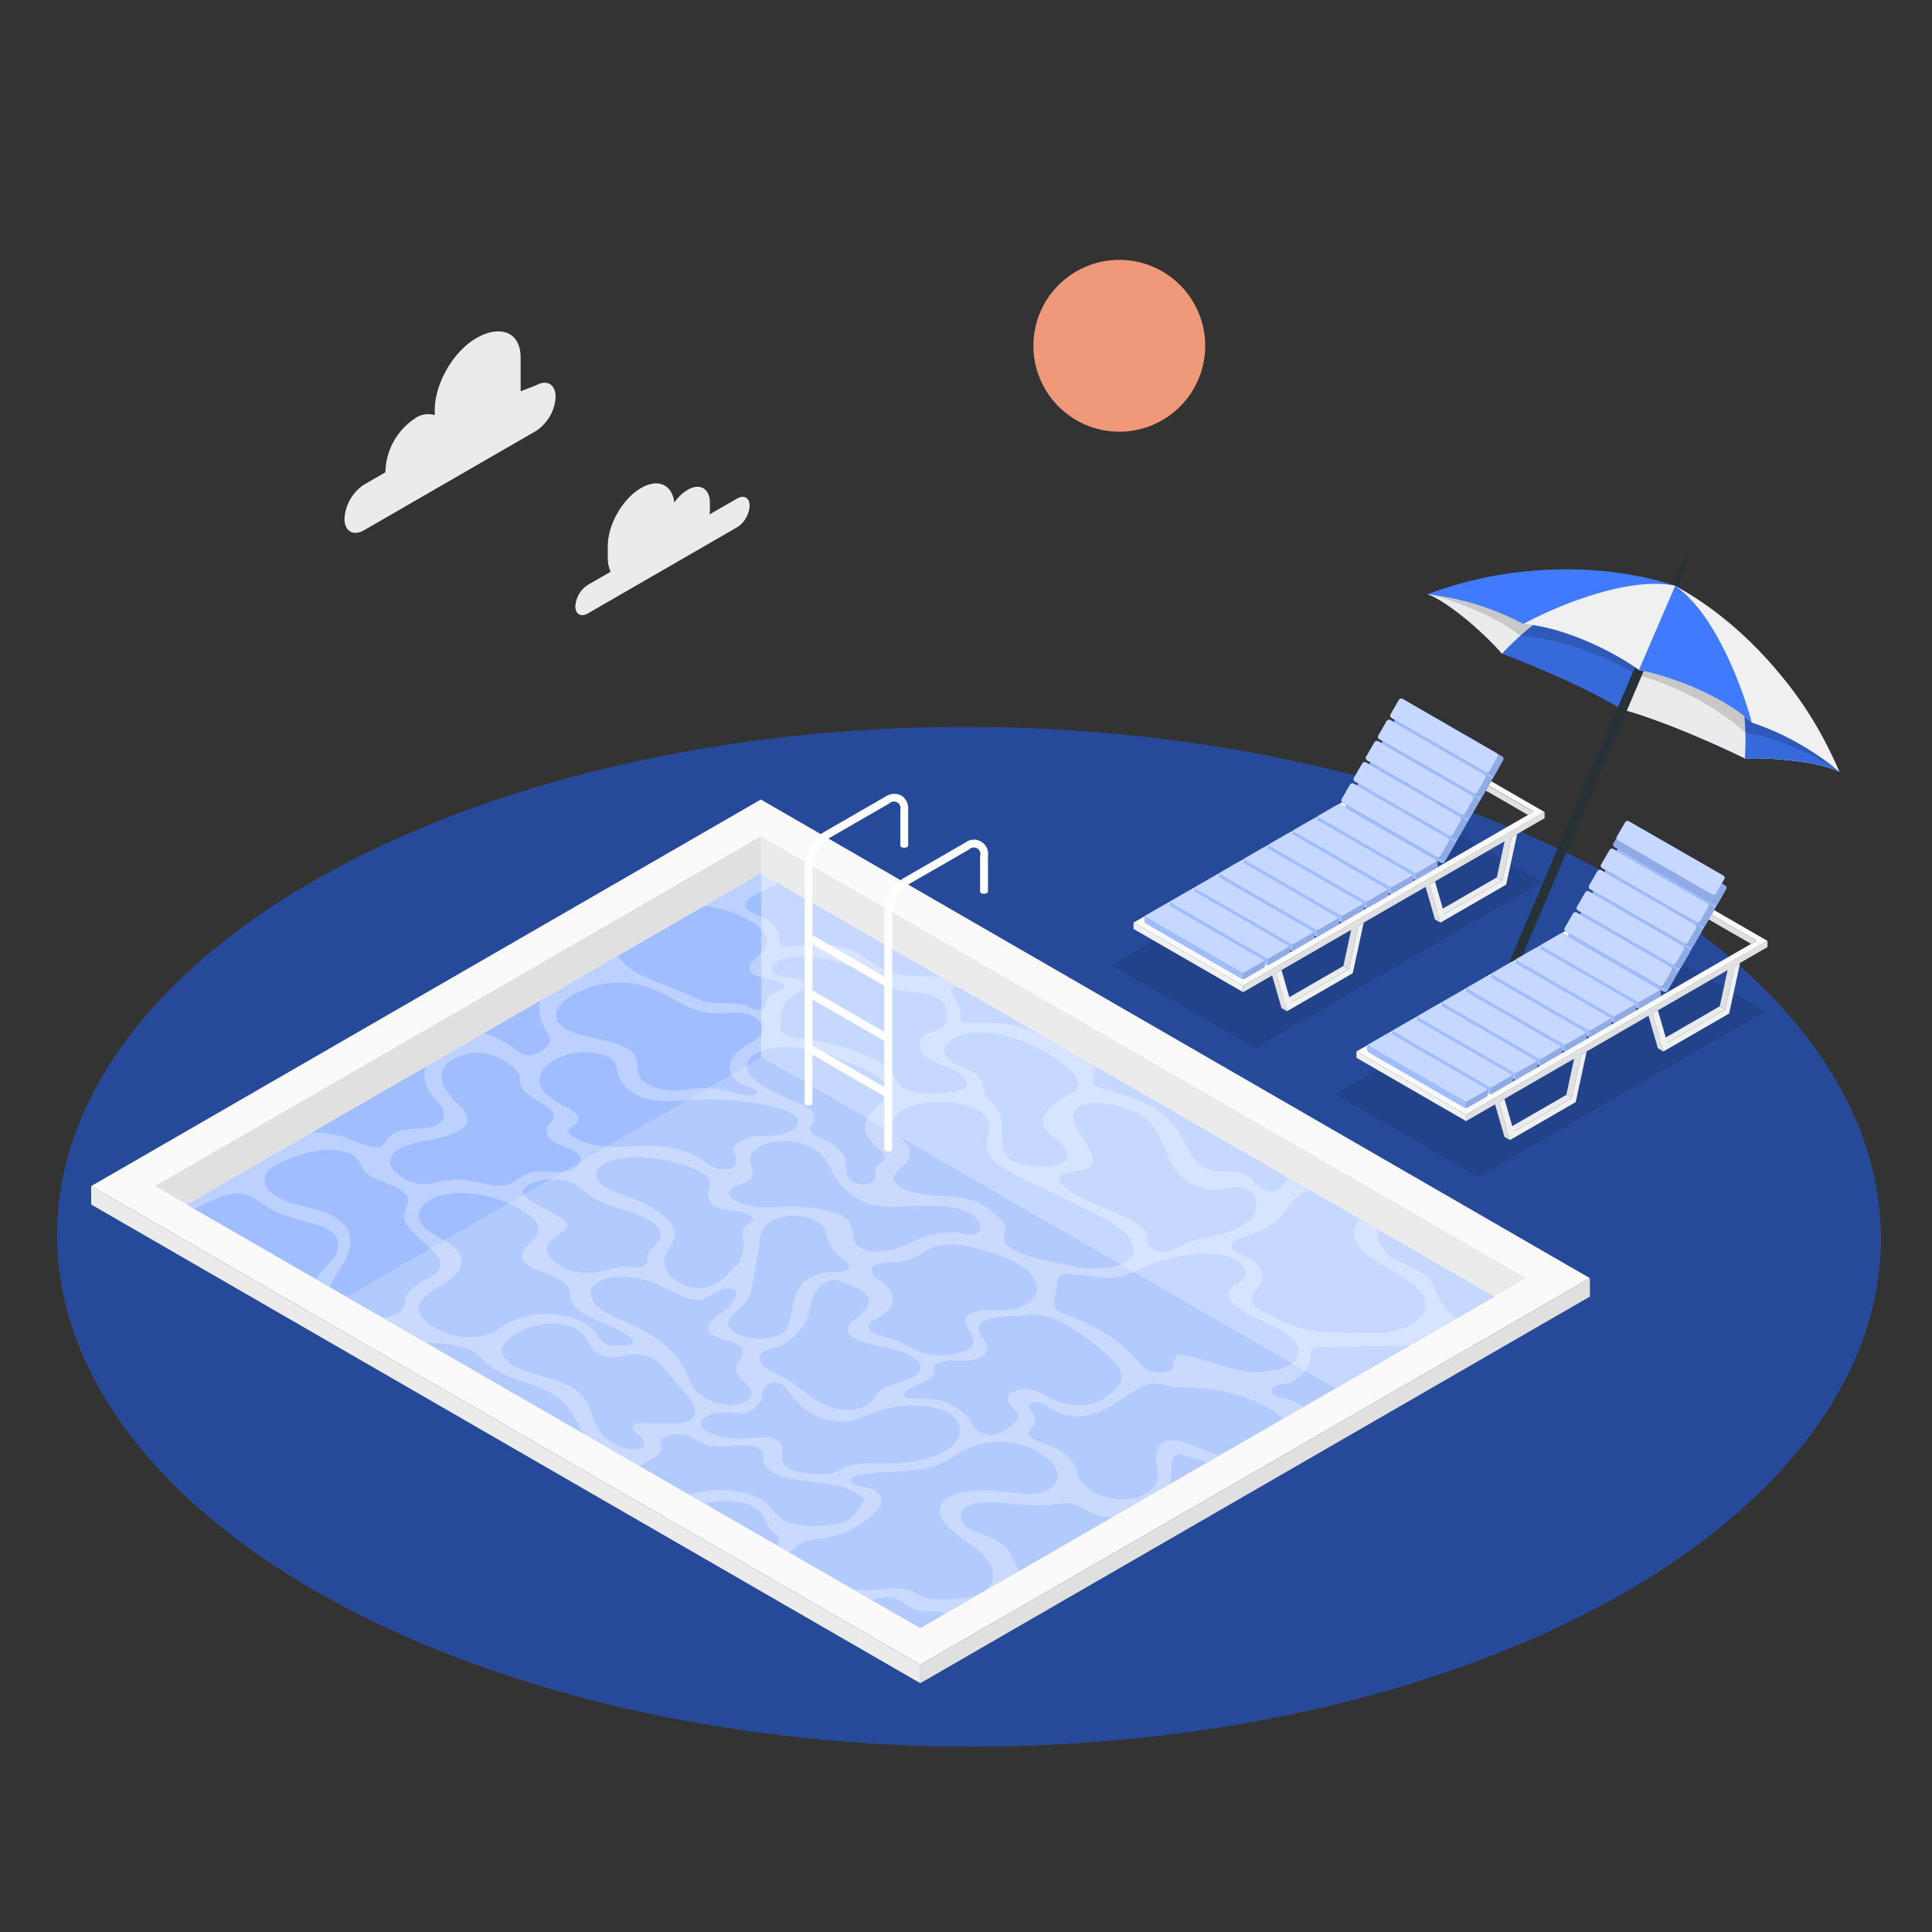 <svg xmlns="http://www.w3.org/2000/svg" viewBox="0 0 500 500"><rect x="0" y="0" width="500" height="500" fill="#333333" stroke="none"/><g id="freepik--Grass--inject-3"><ellipse id="freepik--Floor--inject-3" cx="250.8" cy="320.1" rx="131.91" ry="235.98" transform="translate(-70.07 569.92) rotate(-89.83)" style="fill:#407BFF"></ellipse><ellipse id="freepik--floor--inject-3" cx="250.8" cy="320.1" rx="131.91" ry="235.98" transform="translate(-70.07 569.92) rotate(-89.83)" style="opacity:0.4"></ellipse></g><g id="freepik--Clouds--inject-3"><g id="freepik--clouds--inject-3"><path d="M190.8,129l-7.14,4.12c0-.32.06-.64.06-.95v-2.06c0-3.69-2.59-5.18-5.77-3.34a11.13,11.13,0,0,0-3.44,3.31c-.53-4.63-4.16-6.35-8.57-3.8-4.77,2.75-8.64,9.45-8.64,15v3.1a8.08,8.08,0,0,0,.74,3.58l-5.94,3.43a7.09,7.09,0,0,0-3.2,5.54c0,2,1.44,2.87,3.2,1.85l38.7-22.34a7.06,7.06,0,0,0,3.2-5.54C194,128.82,192.57,128,190.8,129Z" style="fill:#ebebeb"></path><path d="M138.68,99.75l-3.94,1.51V92.58c0-6.87-5.49-8.52-11.45-5.08h0c-6,3.44-10.78,11.8-10.78,18.68v1.26a5.79,5.79,0,0,0-5,.77h0a17.16,17.16,0,0,0-7.76,13.44v.58l-5.49,3.17a11.3,11.3,0,0,0-5.11,8.85c0,3.26,2.29,4.58,5.11,2.95l44.43-25.65a11.3,11.3,0,0,0,5.11-8.85C143.79,99.44,141.5,98.12,138.68,99.75Z" style="fill:#ebebeb"></path></g></g><g id="freepik--Pool--inject-3"><g id="freepik--pool--inject-3"><polygon points="23.6 306.96 238.17 430.84 411.47 330.79 196.9 206.91 23.6 306.96" style="fill:#fafafa"></polygon><polygon points="238.17 421.31 386.71 335.55 196.9 225.97 48.36 311.73 238.17 421.31" style="fill:#407BFF"></polygon><polygon points="386.71 335.55 394.96 330.79 196.9 216.44 196.9 225.97 386.71 335.55" style="fill:#ebebeb"></polygon><polygon points="196.9 216.44 40.17 306.92 48.36 311.73 196.9 225.97 196.9 216.44" style="fill:#e0e0e0"></polygon><polygon points="196.9 225.97 196.9 273.61 345.45 359.37 386.71 335.55 196.9 225.97" style="fill:#fff;opacity:0.7"></polygon><polygon points="196.9 225.97 196.9 273.61 89.62 335.55 48.36 311.73 196.9 225.97" style="fill:#fff;opacity:0.5"></polygon><polygon points="196.9 273.61 89.62 335.55 238.17 421.31 345.45 359.37 196.9 273.61" style="fill:#fff;opacity:0.6"></polygon><polygon points="238.17 430.84 238.17 435.61 411.47 335.55 411.47 330.79 238.17 430.84" style="fill:#e0e0e0"></polygon><polygon points="23.6 306.96 23.6 311.73 238.17 435.61 238.17 430.84 23.6 306.96" style="fill:#ebebeb"></polygon><g style="opacity:0.3"><path d="M242.94,413.87a12.48,12.48,0,0,1-3.83-.43,28.68,28.68,0,0,1-2.89-1.61c-2.5-1.15-6.12-.67-9.3-.46a47.57,47.57,0,0,1-6,0l4.68,2.71a13.81,13.81,0,0,1,3-.58,7.56,7.56,0,0,1,2.92.19c2.07.59,3.64,2.34,5.69,3,2.38.73,5.1-.14,7.37.9l.06,0,8.86-5.12c-.21.1-.42.19-.64.27C250,413.85,246.36,413.89,242.94,413.87Z" style="fill:#fff"></path><path d="M372.74,336.63c-.88-1.73-1.35-3.68-2.52-5.22-2.75-3.67-8.4-3.88-11.57-7.21-1.48-1.54-2.53-4.23-2.13-6.08l-4.62-2.66a11.3,11.3,0,0,0-1.46,3c-.53,2.43,1.41,4.85,4,6.78s5.93,3.53,8.77,5.34,5.32,4,5.68,6.46c.32,2.12-1.07,4.3-3.68,5.8A19,19,0,0,1,355.17,345c-4.85-.26-9.79.13-14.65-.55a32.26,32.26,0,0,1-7.73-2,27.62,27.62,0,0,1-3.56-1.8c-1.09-.64-2.29-.94-3.36-1.67-1.31-.88-2.21-2-2-3.19s1.43-2.13,2.16-3.21c1.62-2.45.3-5.46-3.17-7.17-1.75-.85-4.2-1.65-4.13-3s2.46-2,4.39-2.65c4.07-1.36,7.39-3.46,9.33-5.94.88-1.14,1.49-2.33,2.48-3.44a8.37,8.37,0,0,1,4-2.41l-5.7-3.29A5.11,5.11,0,0,1,332,307a4.27,4.27,0,0,1-4.59,1.06c-1.64-.69-2.57-2.41-4-3.45-3.16-2.26-7.74-.66-11.27-2.24-4.1-1.83-5.26-7-7.86-10.64a20.72,20.72,0,0,0-9.12-6.67c-3.53-1.48-7.25-2.41-10.84-3.71a2.27,2.27,0,0,1-1.26-.85c-.48-.84-.06-3,.45-4.55l-14.66-8.46c-1.73-.62-3.45-1.31-5.21-1.78-4.48-1.19-9.2-1-13.83-1a1.42,1.42,0,0,1-.74-.14c-.41-.26-.43-.83-.45-1.3a10.29,10.29,0,0,0-2.07-5.93,1.67,1.67,0,0,1-.48-1.17c.12-.56.8-.77,1.37-.85l.3,0-4.27-2.47-6.4-.28a22.11,22.11,0,0,1-7.43-1.18c-2.74-1.1-4.92-3.23-7.51-4.64-5.29-2.9-11.72-2.52-17.71-1.74a3,3,0,0,1-1.9-.17c-1-.64-.85-2.19-1.11-3.39a5.86,5.86,0,0,0-3.13-3.55c-1.42-.77-3-1.27-4.37-2.14a2.26,2.26,0,0,1-.92-.92c-.54-1.17.78-2.31,1.92-2.92a62.9,62.9,0,0,1,6.68-3.25L196.9,226l-14.72,8.49c.3,0,1,.1,1.32.14a27.42,27.42,0,0,1,12.06,4.65c2.26,1.71,3.78,4,2.62,6-.66,1.14-2.1,2.09-3.1,3.15s-1.57,2.45-.41,3.46c1.62,1.43,5.49,1.3,7.56,2.51a1.41,1.41,0,0,1,.73.77c.14.79-1.38,1.27-2.45,1.77a4,4,0,0,0-2.24,2.2,6.18,6.18,0,0,1-.37,1.32,1.9,1.9,0,0,1-1.56.91,5.41,5.41,0,0,1-2.73-.87c-3.11-1.43-7.9-.44-11.51-1.39a18,18,0,0,1-3.32-1.35c-4.16-2-9-3.44-13-5.51a17.51,17.51,0,0,1-6-4.83L139.68,259a11.19,11.19,0,0,0,1.23,7c.72,1.22,1.73,2.55,1.28,3.89a4,4,0,0,1-2,2,6.4,6.4,0,0,1-3.4,1.23c-1.47,0-2.7-1.07-3.9-1.94a28,28,0,0,0-7.7-3.79L110.25,276a8.69,8.69,0,0,0-.41,1.79,9.49,9.49,0,0,0,2,5.71c.67.87,1.49,1.63,2.12,2.54a3.94,3.94,0,0,1,.79,3.12c-.43,1.63-2.27,2.46-3.93,2.72-1.92.31-3.88.18-5.81.45a7.1,7.1,0,0,0-5,2.61,5.12,5.12,0,0,1-1.3,1.63,2.78,2.78,0,0,1-1.69.26c-2.59-.24-5-1.5-7.42-2.35a25.53,25.53,0,0,0-9-1.34l-32.21,18.6,1.87,1.08c.49-.22,1-.41,1.35-.6,1.36-.66,2.72-1.29,4.11-1.87,2.27-1,4.75-1.83,7.18-1.36s4.54,2.3,6.75,3.62c3.75,2.27,8.16,3.12,12.37,4.39,2.17.65,4.57,1.69,5.29,3.84A5.74,5.74,0,0,1,86,326c-1.1,1.46-2.54,2.64-3.65,4.1-.23.3-.42.62-.63.95l3.68,2.12a7.29,7.29,0,0,1,1-2.17c1.34-2.27,2.94-4.49,3.77-6.84a6.88,6.88,0,0,0-.91-7,11.19,11.19,0,0,0-4.2-3c-2.91-1.26-6.56-1.81-9.7-2.86a13.59,13.59,0,0,1-5.73-3.3,3.5,3.5,0,0,1-.54-4.57c1.08-1.51,3.45-2.58,5.8-3.5a30.3,30.3,0,0,1,8.66-2.29c3.17-.27,6.75.31,8.5,1.87,1.35,1.18,1.44,2.71,2.64,3.94s3.73,2.15,5.94,3,4.43,2,4.89,3.49c.42,1.35-.68,2.7-.91,4.08-.36,2.1,1.35,4.15,3.33,5.94s4.3,3.49,5.43,5.51a3.06,3.06,0,0,1,.07,3.37c-.74,1.05-2.34,1.8-3.75,2.6a14.49,14.49,0,0,0-3.63,2.67c-1.09,1.18-1,2.55-1.61,3.93a4.81,4.81,0,0,1-2.85,2.49,8.49,8.49,0,0,1-2.67.41l11.5,6.65a27.78,27.78,0,0,1,8.91,1,11.29,11.29,0,0,1,3.62,1.39,24,24,0,0,1,2.65,2.49c5.64,5.4,15.19,5.11,20.54,10.8,2,2.14,3.19,4.9,4.51,7.55l14.94,8.62a26.08,26.08,0,0,1,3.31-2c1.83-.82,2.69-2.29,2.13-3.58a1.53,1.53,0,0,1-.23-.8,1.15,1.15,0,0,1,.43-.58c1.42-1.22,4.54-1.65,6.75-.93,1.85.59,2.93,1.79,4.77,2.39a17.36,17.36,0,0,0,6.46.25,24.18,24.18,0,0,1,4.5-.11,5.33,5.33,0,0,1,3.55,1.44c.61.83.2,1.76.33,2.65.23,1.65,2.31,3,4.79,3.87a41.7,41.7,0,0,0,8.16,1.49,41.73,41.73,0,0,1,8.15,1.49,13.77,13.77,0,0,1,4.08,2.13,1.76,1.76,0,0,1,.81,1.11,1.62,1.62,0,0,1-.46,1l-1.52,2.05a7.22,7.22,0,0,1-2.1,2.05,13.39,13.39,0,0,1-5,1.32c-4.39.52-9.55.28-12.43-1.69-1.61-1.09-2.23-2.57-3.55-3.79a15.27,15.27,0,0,0-7.8-3.23,30.41,30.41,0,0,0-9.71.19c-.95.17-1.89.37-2.82.59l4.21,2.43a7.73,7.73,0,0,1,2.21-.5,26.26,26.26,0,0,1,6.85.08,11.13,11.13,0,0,1,3.18,1,6.6,6.6,0,0,1,2.75,2.4c.33.54.53,1.14.81,1.71a7.66,7.66,0,0,0,1.86,2.61c.65.56,1.18.59,1.45,1.49a2.84,2.84,0,0,1-.3,2.1l3,1.75a11.48,11.48,0,0,1,1-.89,11,11,0,0,1,7.1-2.75l-.59.11a23.91,23.91,0,0,0,13.33-5.61c1.39-1.13,2.7-2.35,3-3.71s-.46-2.91-2.5-3.64c-1.13-.39-2.52-.49-3.69-.86s-2.19-1.17-1.63-1.87a3.77,3.77,0,0,1,2.1-.84c6.71-1.25,14.56-.45,20.41-2.69,3.34-1.29,5.52-3.42,8.88-4.7a21.63,21.63,0,0,1,13.48-.25,17.75,17.75,0,0,1,4.76,2.44c2.14,1.49,3.84,3.31,3.92,5.25s-1.82,4-5,4.61c-2.7.52-5.59,0-8.37-.33a48.44,48.44,0,0,0-8-.23,17.5,17.5,0,0,0-6.31,1.26c-2.89,1.38-3.44,3.91-2.33,6s3.54,3.79,5.89,5.48c2.92,2.11,5.86,4.34,7,7a5.07,5.07,0,0,1-2,6.3l9.24-5.35c-1.16-1.65-1.77-3.69-3-5.31-1.68-2.2-4.36-3.4-7-4.32a11.74,11.74,0,0,1-3.75-1.76,3.55,3.55,0,0,1-1.36-3.69c.53-1.57,2.37-2.22,4-2.46,6.14-.89,12.4,1.14,18.58.5,2.18-.24,4.42-.78,6.54-.19a24.32,24.32,0,0,1,4.06,2,12.53,12.53,0,0,0,6,1.33L303,383.9c0-1.64.08-3.29.23-4.92a4.51,4.51,0,0,1,.37-1.63,1.66,1.66,0,0,1,1.28-1,2.43,2.43,0,0,1,.92.18c1.7.56,4.48,1,6.61,1.9l3-1.74c-3.17-.92-5.73-2.45-8.88-3.41-1.62-.51-3.74-.83-5.23-.2a3,3,0,0,0-1.68,1.87,7.71,7.71,0,0,0-.41,3.45,27.28,27.28,0,0,1,.52,3.56c-.08,2.57-2.75,5.26-7,5.93a15.64,15.64,0,0,1-9.09-1.48,10.93,10.93,0,0,1-4.85-4.85l-.17-.83c-.5-2.79-3.38-5.4-7.54-6.86a29,29,0,0,1-3.41-1.24c-1-.52-1.75-1.3-1.48-2.06a4,4,0,0,1,.87-1.1,3,3,0,0,0,.19-3.9c-.59-.78-1.5-1.76-.5-2.38a3.52,3.52,0,0,1,2.55-.12,7,7,0,0,1,2,1.09,13.37,13.37,0,0,0,6.2,2.37c4.51.45,8.44-1.68,11.53-3.63l4.89-3.11a9,9,0,0,1,5.22-1.76,23.65,23.65,0,0,1,3.56.73,25.89,25.89,0,0,0,4.52.29,47,47,0,0,1,19,4.2,21.54,21.54,0,0,1,4.94,3.18c.28.25.53.5.78.75l5.33-3.07a13,13,0,0,0-4.78-2.21,9.06,9.06,0,0,1-2.19-.44,1.78,1.78,0,0,1-1.21-1.7c.16-1.27,1.88-1.45,3.16-1.6a8.25,8.25,0,0,0,7-7.46c0-.64,0-1.37.54-1.77a2.06,2.06,0,0,1,1.28-.32l20.33-.29c1,0,2.21-.12,3.54-.21l12.14-7A11.42,11.42,0,0,1,372.74,336.63Zm-84-50.54a25.45,25.45,0,0,1,5.9,2.17c8.23,4.59,5.41,13.21,13.44,17.91a12.13,12.13,0,0,0,6.24,1.7c2.15,0,4.19-.74,6.32-.59,2.43.17,3.73,1.12,4.4,3.49,1.17,4.15-3.55,6.84-6.85,8-3.86,1.37-8.68,1.77-12.18,3.43-1.81.87-3.72,2.15-6,1.81a3.38,3.38,0,0,1-2.82-2.09c-.33-.92-.23-1.87-.59-2.77-.61-1.5-2.46-2.73-4.45-3.75-5.7-2.93-13.19-4.89-17.13-8.66-.7-.67-1.28-1.48-.8-2.2,1-1.53,5.09-1.15,7.24-2.21s1.47-3.13.54-4.74-1.91-3.23-2.86-4.85a7.56,7.56,0,0,1-1.4-3.54,3.49,3.49,0,0,1,2.42-3.22C282.54,285,286,285.39,288.7,286.09Zm-37.91,58.39c.9,1.4,1.81,3.06.38,4.3a8,8,0,0,1-3,1.3,17.23,17.23,0,0,1-5.1.72,21.86,21.86,0,0,1-4.36-.74c-2-.66-4.75-2.37-6.69-3.07-1.37-.51-3.26-1-4.67-1.45s-2.62-1.3-2.53-2.24c.11-1.14,1.94-1.91,3.28-2.74,3.44-2.15,3.88-5.69,1-8.11-.9-.75-2.06-1.4-2.84-2.2s-1.06-1.85-.15-2.6c1.57-1.28,5-.75,7.59-1.19,3.64-.6,5.4-3.08,8.82-4s7.62-.09,11.09.89a42.39,42.39,0,0,1,10.24,4c2.83,1.76,4.77,4.12,4.43,6.51S265,338.6,260.92,339c-1.77.2-3.58.05-5.38.08a9.15,9.15,0,0,0-4.85,1.11C249.11,341.39,249.89,343.09,250.79,344.48ZM172,314.9a23,23,0,0,0-6.67-4.06c-2.41-1-5.12-1.76-7.35-2.89s-4-2.76-3.63-4.46c.33-1.48,2.28-2.73,4.62-3.36a24.13,24.13,0,0,1,7.59-.58,38.12,38.12,0,0,1,13.91,3.32c1.51.72,3,1.62,3.27,2.74a4.66,4.66,0,0,1-.36,2.45,3.68,3.68,0,0,0,2.6,4.56c1.7.63,3.9.61,5.82,1s3.73,1.61,2.75,2.64a8.08,8.08,0,0,1-1.37.89c-1.55,1.07-1.06,2.64-.84,4a8.54,8.54,0,0,1-1.31,5.81,2.5,2.5,0,0,1-.32.51c-2.49,2.1-4.11,5-8.34,5.71a10.44,10.44,0,0,1-7.67-1.94c-2.19-1.68-3.15-3.9-2.57-6s2.42-3.83,2.47-5.84C174.67,317.81,173.53,316.26,172,314.9Zm-25.37,1.66a4.69,4.69,0,0,0-2.08-1.71l-6.49-3.65c-1.29-.73-2.67-1.56-2.73-2.61,0-.78.71-1.52,1.67-2.08a13.89,13.89,0,0,1,11.2-.32c2,1,3.19,2.42,4.92,3.57a31.44,31.44,0,0,0,7.61,3.12,32.18,32.18,0,0,1,7.64,3.1c2.07,1.36,3.29,3.29,2.29,5-.73,1.22-2.5,2.21-2.94,3.48s.22,2.78-1.61,3.41c-1.21.41-2.73.08-4.13,0-2.65-.08-5,.9-7.5,1.4a16,16,0,0,1-8.59-1.12,10.91,10.91,0,0,1-3.81-3.08,3,3,0,0,1,.59-4.06C144.25,319.55,147.4,318.24,146.65,316.56Zm47.53-17c.34-2.37,4.42-4.22,8.54-4.24s7.95,1.56,10,3.63c1.68,1.72,2.25,3.72,3.38,5.58a17.55,17.55,0,0,0,5,5.11,14.51,14.51,0,0,0,4,2c3.57,1.07,7.86.62,11.87.41a41.07,41.07,0,0,1,8.6.26c2.8.45,5.44,1.38,6.94,2.81,1.05,1,1.93,2.59.87,3.59s-3.41,1-5.1.32a4,4,0,0,0-1-.12,28.05,28.05,0,0,0-7.49,1c-2.81.85-5,2.24-7.77,3.17s-6.51,1.29-8.91.08c-3.42-1.72-1.54-5.09-3.68-7.4-1.53-1.64-4.81-2.46-7.92-2.94a42.57,42.57,0,0,0-7.43-.59c-2.39.05-4.77.37-7.14.25a15.6,15.6,0,0,1-6.52-1.69c-1.2-.65-2.18-1.61-1.74-2.53.65-1.34,3.73-1.7,5.17-2.81C196,303.85,193.9,301.57,194.18,299.57Zm-1.71,38.12c1.75-1.8,2.12-3.94,2.46-6,.58-3.6,1.16-7.18,1.75-10.78a6.6,6.6,0,0,1,1.62-3.9c1.51-1.53,4.59-2.49,7.64-2.38s5.91,1.26,7.1,2.88a11.38,11.38,0,0,1,1.25,3.4,10,10,0,0,0,3.58,4.66c1.1.84,2.48,1.91,1.58,2.82s-3.18.76-5,.89a10.42,10.42,0,0,0-7.07,3.28,11.24,11.24,0,0,0-2.18,5.3c-.3,1.34-.59,2.69-.89,4a5,5,0,0,1-1,2.46c-1.32,1.49-4.46,2.3-7.35,2.11s-5.79-1.18-7.08-2.68a4.62,4.62,0,0,1-.35-.61c-.34-1.32.43-2.05,1.51-3.24C190.73,339.16,191.72,338.47,192.47,337.69ZM198,349.55a22.43,22.43,0,0,1,3.66-1c3.77-2.07,6.39-4.82,7.39-7.77.55-1.63.62-3.32,1.22-5a7.3,7.3,0,0,1,4.2-4.24,3.48,3.48,0,0,1,1.15-.3,4.61,4.61,0,0,1,1.58.29c3.06.95,6.38,2.1,7.39,4,.84,1.61-.21,3.35-1.84,4.73s-3.67,2.6-3.38,4.15c.18,1,1.37,1.83,2.74,2.44,3.05,1.34,7,1.72,10.44,2.71s6.59,3.09,5.52,5.21c-1.4,2.73-8.26,3.13-10.8,5.57-1,.94-1.22,2.11-2.31,3-1.79,1.49-5.52,1.84-8.47,1.23a17.36,17.36,0,0,1-7.11-3.42,48,48,0,0,0-5.78-4.27c-1.91-1.06-4.26-1.91-5.77-3.18S195.92,350.54,198,349.55ZM263,323.83c-1.49-.77-2.81-1.74-3.1-2.88s.4-2.21.23-3.32-1.29-2.22-2.39-3.22a16.34,16.34,0,0,0-5.56-3.62,31.76,31.76,0,0,0-8.54-1.29,34.17,34.17,0,0,1-8.55-1.25c-2.54-.89-4.4-2.68-3.53-4.31a11.67,11.67,0,0,1,2.28-2.27c2.27-2.16,2-5.13-.67-7.14a11.11,11.11,0,0,1-2.07-1.65,2.57,2.57,0,0,1,0-2.77,6.23,6.23,0,0,1,1.68-2.21c2.19-1.85,6.22-2.73,10.08-2.79,5.31-.08,11.06,1.54,12.66,4.47,1.38,2.51-.6,5.27,0,7.9.81,3.39,5.71,5.9,10.27,8.09l14.92,7.17c5.65,2.71,11.7,5.83,12.59,10a3.17,3.17,0,0,1-.71,2.93c-1.26,1.4-4,2.15-6.68,2.44-4.93.52-8.22-.42-12.94-1.41-1-.2-2.14-.41-2.67-.59-.27-.09-1.19-.26-1.19-.26A21.09,21.09,0,0,1,263,323.83Zm-12.36-56.41a25.73,25.73,0,0,1,11.17,1.1,43.58,43.58,0,0,1,11.81,5.75c2.35,1.59,4.52,3.36,5.29,5.41a2.07,2.07,0,0,1-.11,2,6.59,6.59,0,0,1-2.14,1.56,19.62,19.62,0,0,0-5.34,3.9c-1.28,1.49-1.81,3.26-.94,4.84s3.31,3,4.79,4.54,1.71,3.86-.9,4.81a12.93,12.93,0,0,1-2.66.5,21.82,21.82,0,0,1-8.75-1,5.73,5.73,0,0,1-2.76-2.38c-1-1.74-.94-3.88-.88-5.9.06-1.84.06-3.85-.94-5.47-.84-1.35-2.38-2.11-3.15-3.52a13.8,13.8,0,0,1-.89-3.14c-1.25-4.65-8.51-3.73-9.81-8.1C243.81,270.16,247,268,250.68,267.42Zm-48.76-2.51c0-2.46.57-5.1,2.6-6.72,1.06-.84,5.45-2.77,2.92-4.4-1.6-1-4.74-.62-6.57-1.53s-1.29-2.73.53-3.62a14.8,14.8,0,0,1,6.79-.95c6.48.26,12.74,2.08,16.95,4.94a19.69,19.69,0,0,0,5,3.06c3.35,1.14,7.84.7,11.1,1.93,3,1.14,4.12,3.41,4,5.49a3.67,3.67,0,0,1-2.45,3.42c-.87.35-1.95.51-2.76.9a3.31,3.31,0,0,0-1.55,1.55c-.88,1.95.22,4.14,2.77,5.5,1.35.71,3,1.2,4.49,1.84a12.57,12.57,0,0,1,3.4,2.13c1.13,1,1.76,2.53.23,3.37a8,8,0,0,1-2.61.69c-4.28.62-9.44,1.1-12.57-.7-2.3-1.32-2.54-3.4-4.08-5.05a13.18,13.18,0,0,0-3.6-2.5A53.24,53.24,0,0,0,208.81,269c-2.3-.28-5-.56-6.16-1.73A2.88,2.88,0,0,1,201.92,264.91Zm2.89,6.06a44.14,44.14,0,0,1,12.1,2.95c5.54,2,11.52,4.26,13.26,7.87a1.76,1.76,0,0,1,.2,1.42,4,4,0,0,1-1.19,1.28c-2.72,2.2-5.41,4.66-5.3,7.36.07,2,1.67,3.89,3.63,5.55.92.78,2,1.68,1.52,2.6-.34.66-1.4,1.1-1.94,1.71-1.27,1.42.26,3.52-1.89,4.51a5.22,5.22,0,0,1-5.61-1.38c-.86-1.27-.48-2.7-.67-4.06-.32-2.16-2.21-4.24-5.12-5.61-1.93-.9-4.57-1.9-4.13-3.31a4.9,4.9,0,0,1,.69-1c1.18-1.65.25-3.72-2.17-4.83a62.43,62.43,0,0,1-8-3.54,18.88,18.88,0,0,1-5.5-3.61c-1.31-1.42-1.83-3.16-.82-4.66C195.44,271.83,200.42,270.69,204.81,271Zm-59.9-10.78a13.84,13.84,0,0,1,5.3-3.67,25,25,0,0,1,10.15-2.26c5.28,0,9.9,2,13.68,4.14,2.89,1.63,5.89,3.49,9.89,3.79,2.74.2,5.55-.38,8.24,0,4.2.55,6.67,3.68,4.6,5.86a15.91,15.91,0,0,1-3.26,2.22c-2.28,1.42-4.08,3.14-4.55,5.05s.53,4,3,5.26c1.43.73,4.89,1.32,4,2.29-1.4,1.54-5.93-.19-8.77-.75a23.36,23.36,0,0,0-6.72-.49c-3,.27-6,.94-9,.34-2.15-.43-5-1.39-6-3.56-.81-1.76,0-3.69-1.17-5.37-1.49-2.23-5.74-3.33-9.61-4.18s-8.15-1.82-9.94-4A3.55,3.55,0,0,1,144.91,260.19ZM140.4,277c1.34-2.08,4.41-3.76,8.07-4.43,4-.72,9.21.09,10.61,2.38a6,6,0,0,1,.58,2c.61,3.23,3.54,6.63,8.87,7.68,3.51.69,7.33.24,11,0a74.91,74.91,0,0,1,20.28,1.7c3.3.75,6.92,2.17,6.74,4.21-.14,1.39-2.13,2.53-4.36,3a32.24,32.24,0,0,1-7.13.47c-1.44.52-4.29,1.58-4.94,2.75-.51.93,0,1.94.3,2.9a2.09,2.09,0,0,1-1.26,2.7,6.29,6.29,0,0,1-4.27-.19,15.9,15.9,0,0,1-3.12-1.9,22.86,22.86,0,0,0-10.19-3.52c-5.19-.55-10.6.48-15.76-.15a19.16,19.16,0,0,1-7.51-2.43c-.62-.38-1.2-.82-1.21-1.34,0-.92,1.69-1.51,2.36-2.34,1.14-1.41-.95-2.95-2.92-4a24.64,24.64,0,0,1-5.08-3.2C139.47,281.5,139.06,279.07,140.4,277Zm-34.2,28.76a10.35,10.35,0,0,1-4.23-2.89,3.18,3.18,0,0,1-.15-4.36c1.8-2.07,6.08-2.89,9.89-3.63s8-1.88,9.06-4.13-2-4.69-4-6.87-3.35-5.13-1.83-7.62,6.34-4.38,10.73-3.64a14.82,14.82,0,0,1,6.39,3,6.13,6.13,0,0,1,2.34,2.47,13.39,13.39,0,0,1,.18,2.19c.28,1.87,2.49,3.43,4.79,4.75s4.77,2.85,3.86,4.56a9.79,9.79,0,0,1-1.14,1.34c-1.14,1.38-.77,3.12.9,4.31,1.94,1.38,5.35,2,6.75,3.57s-.21,3.83-3.19,4.37-6.32-.45-9.12.27-3.87,2.69-6.62,3.26-5.46-.47-8.16-1a23.15,23.15,0,0,0-7.79-.1c-1.47.24-2.87.62-4.37.78A9.73,9.73,0,0,1,106.2,305.76Zm11.73,39.95a15.44,15.44,0,0,1-8.05-4.12,5,5,0,0,1-1.47-2.38c-.39-2,1.71-3.92,4-5.47s5-3,6.29-4.85a4.21,4.21,0,0,0-.5-5.41c-2.27-2.55-7.27-4.07-9.13-6.73s.24-5.9,4.52-7.22a22.05,22.05,0,0,1,9-.55,32.08,32.08,0,0,1,12.48,4.22c2.75,1.64,5.09,3.87,4.17,6.09-.84,2-4.32,3.6-4.25,5.7,0,1.75,2.61,3.13,5.12,4.11s5.37,1.94,6.58,3.55c1,1.35.7,2.91,1.36,4.34,1.95,4.21,11.29,5.68,15.24,9.39.52.49.88,1.2.12,1.56a3.2,3.2,0,0,1-1.35.21c-2.1,0-4.34.51-5.9-.79s-1.9-2.81-3.46-4c-2.53-2-6.65-3.19-10.86-3.27a20.45,20.45,0,0,0-11.24,2.84c-.82.54-1.52,1.15-2.42,1.66C125.56,346.05,121.39,346.39,117.93,345.71Zm60.21,22c-2.11,1.09-5,.4-7.85.62-1.19.1-2.39-.11-3.59-.13s-2.6.28-2.92.94a1,1,0,0,0,.24,1.06c.56.74,1.54,1.35,2.17,2.06s.87,1.67,0,2.29c-1.08.75-3.17.63-4.7.19a11.29,11.29,0,0,1-7.73-7.28c-1.12-2.88-1.92-6-5.32-8.18-2.95-1.91-7.36-2.78-11.22-4s-7.61-3.35-7.39-5.91c.12-1.3,1.26-2.49,2.67-3.51a18,18,0,0,1,8.42-3.18c3.38-.37,7.18.28,9.2,1.87,1.33,1.06,1.79,2.4,2.56,3.63a6.12,6.12,0,0,0,4.27,2.86c2.89.51,5.95-.75,8.92-.45a9.18,9.18,0,0,1,6.31,3.82q2.86,3.45,5.72,6.89a8.46,8.46,0,0,1,2,3.26A2.84,2.84,0,0,1,178.14,367.71Zm1.12-8.9a25.52,25.52,0,0,1-1.67-3.67c-2-4.55-6.57-8.71-12.8-11.72-3.2-1.53-6.87-2.79-9.4-4.7s-3.6-4.76-1-6.66,7.94-2,11.85-1,6.92,2.93,10.37,4.42a9.61,9.61,0,0,0,3.47.92c3.31.14,5.08-2.68,8.37-2.92.36,0,1.4,0,1.81.53.73,1-.51,3-1.57,4.14s-2.77,2.06-4,3.15-2,2.54-.93,3.69c1.66,1.8,6.68,1.89,8.1,3.75s-1.47,3.63-1.44,5.54c0,2.56,5.13,4.72,3.89,7.18-.69,1.35-3.25,2.19-5.67,2.13a12.58,12.58,0,0,1-6.28-1.9A9.63,9.63,0,0,1,179.26,358.81Zm67.07,15.47c-3.23,2.81-9.25,4.23-15.08,4.37-4.54.11-9.67-.35-13.14,1.34a23.87,23.87,0,0,1-2.26,1.14,13.41,13.41,0,0,1-5.55.35c-2.84-.27-6-.86-7.24-2.35-.94-1.11-.62-2.41-.59-3.65a3.13,3.13,0,0,0-2.31-3.26c-1.82-.59-4-.15-6.1,0a24.23,24.23,0,0,1-8.09-.56c-2.37-.59-4.66-1.76-4.58-3.26.08-1.3,2-2.37,4.22-2.72a21.05,21.05,0,0,1,6.67.28l.58-.12c2.39-1,4-2.54,4.36-4.2a8.16,8.16,0,0,1,.46-2.38,3.2,3.2,0,0,1,2.89-1.45,4.08,4.08,0,0,1,3.25,1.91,20,20,0,0,0,5.88,5.9,16.24,16.24,0,0,0,10.7,2,36.78,36.78,0,0,0,6.29-2.24,28.73,28.73,0,0,1,11.17-1.59,19.58,19.58,0,0,1,6.61,1.35C249.11,367.21,249.56,371.48,246.33,374.28Zm43.6-16.4c-.6,1.39-2.11,2.58-3.72,3.67a11.71,11.71,0,0,1-4,1.84,14.72,14.72,0,0,1-6.09-.13,18.6,18.6,0,0,1-5.1-1.8,14.6,14.6,0,0,0-4.24-1.93c-2.85-.58-6.29,1-6.05,2.71.21,1.51,2.6,2.71,2.72,4.22.11,1.32-1.52,2.46-3.07,3.44a7.63,7.63,0,0,1-4,1.47,5.4,5.4,0,0,1-3.75-1.38,13.22,13.22,0,0,1-1.7-2.51,12.54,12.54,0,0,0-5.15-4.14l-.46-.11c-2.25-1.48-6.27-1.17-9.65-1.38-.71,0-1.54-.17-1.76-.57a.61.61,0,0,1,.08-.58c1.31-2.2,7-2.91,7.65-5.21.2-.66-.09-1.37.33-2,.62-.93,2.56-1.32,4.3-1.36a40.4,40.4,0,0,0,5.17-.12c2.34-.38,4.12-1.71,4.14-3.11,0-2-3.1-3.88-2.11-5.81.61-1.18,2.65-1.94,4.72-2.25s4.24-.25,6.36-.38a31.17,31.17,0,0,1,4.1-.17,15.82,15.82,0,0,1,7,2.46,64.88,64.88,0,0,1,10.54,7.56C288.81,352.59,291.07,355.27,289.93,357.88ZM334.18,353c-1.94,1.32-5.08,1.83-8.06,2.09-3.42.29-6.85-.8-10.12-1.75-3-.87-6-1.85-9.05-2.52-1.14-.25-2.24-.37-2.91.83-.52.91-.13,2.07-1,2.86-1.1,1-3.86,1-5.53.26a9.24,9.24,0,0,1-3.45-3c-3.88-4.51-9.89-8.41-17.2-11.17a9.17,9.17,0,0,1-3.39-1.76,3,3,0,0,1-.48-2.71c.24-1.58.49-3.17.73-4.76a1.51,1.51,0,0,1,.54-1.1,4.87,4.87,0,0,1,2.83-.53c3.9.11,7.71,1.28,11.53.81,3.08-.36,5.47-1.72,8-2.81a42.86,42.86,0,0,1,8.78-2.66c4.09-.78,8.77-1,12.53.16s5.83,4.29,3.36,6.32c-.79.66-2,1.15-2.65,1.85-1.5,1.5-.31,3.44,1.5,4.83a44.31,44.31,0,0,0,7.84,4.22c2.76,1.32,5.47,2.77,7,4.64S336.5,351.45,334.18,353Z" style="fill:#fff"></path></g><path d="M233.26,205.88a4.07,4.07,0,0,0-4.13.3l-16,9.22a10.71,10.71,0,0,0-4.91,8.5v61.62h0a.53.53,0,0,0,.29.42,1.59,1.59,0,0,0,1.44,0,.52.52,0,0,0,.3-.42V223.9a8.74,8.74,0,0,1,3.89-6.74l16-9.22A1.71,1.71,0,0,1,233,209.6v9.22h0a.49.49,0,0,0,.3.41,1.59,1.59,0,0,0,1.44,0,.49.49,0,0,0,.3-.41h0V209.6A4,4,0,0,0,233.26,205.88Z" style="fill:#fff"></path><path d="M255.69,230.73v-9.21a3.68,3.68,0,0,0-5.93-3.42l-16,9.21a10.7,10.7,0,0,0-4.9,8.5v61.63h0a.52.52,0,0,0,.3.41,1.57,1.57,0,0,0,1.43,0,.52.52,0,0,0,.3-.42V235.81a8.74,8.74,0,0,1,3.89-6.74l16-9.21a1.7,1.7,0,0,1,2.87,1.66v9.21h0a.48.48,0,0,0,.29.41,1.59,1.59,0,0,0,1.44,0A.49.49,0,0,0,255.69,230.73Z" style="fill:#fff"></path><rect x="218.58" y="236.69" width="2.03" height="23.82" transform="translate(-105.49 314.47) rotate(-60)" style="fill:#fff"></rect><rect x="218.58" y="250.98" width="2.03" height="23.82" transform="translate(-117.87 321.61) rotate(-60)" style="fill:#fff"></rect><rect x="218.58" y="265.27" width="2.03" height="23.82" transform="translate(-130.25 328.76) rotate(-60)" style="fill:#fff"></rect></g></g><g id="freepik--Umbrella--inject-3"><g id="freepik--umbrella--inject-3"><path d="M369.46,153.79c5,1.78,14.09,9.47,19.26,15.39,8.48,3.14,22.7,9.24,31,14.41l5.56-12.91,8.24-19.09C411.58,146.77,393.73,144.92,369.46,153.79Z" style="fill:#407BFF"></path><path d="M369.46,153.79c5,1.78,14.09,9.47,19.26,15.39,8.48,3.14,22.7,9.24,31,14.41l5.56-12.91,8.24-19.09C411.58,146.77,393.73,144.92,369.46,153.79Z" style="opacity:0.15"></path><path d="M369.46,153.79c5,1.78,14.09,9.47,19.26,15.39,13.83-14.87,29.77-20,43.17-17.89A144.93,144.93,0,0,0,369.46,153.79Z" style="fill:#ebebeb"></path><path d="M425.32,170.68l-1.69,3.94c-7.51-4.47-18.32-9.13-30.18-10.08-6.52-5.43-20.2-10.23-24-10.75C369.46,153.79,394.31,151.14,425.32,170.68Z" style="opacity:0.15"></path><path d="M476,199.73c-4.72-2.41-16.56-3.75-24.42-3.44-8.1-4-22.34-10.18-31.82-12.7l5.56-12.91,8.24-19.09C452.14,164.26,465.79,176,476,199.73Z" style="fill:#407BFF"></path><path d="M476,199.73c-4.72-2.41-16.56-3.75-24.42-3.44-8.1-4-22.34-10.18-31.82-12.7l5.56-12.91,8.24-19.09C452.14,164.26,465.79,176,476,199.73Z" style="fill:#ebebeb"></path><path d="M476,199.73c-4.72-2.41-16.56-3.75-24.42-3.44C452.9,176,445.7,160.91,435,152.62A144.73,144.73,0,0,1,476,199.73Z" style="fill:#407BFF"></path><path d="M476,199.73c-4.72-2.41-16.56-3.75-24.42-3.44C452.9,176,445.7,160.91,435,152.62A144.73,144.73,0,0,1,476,199.73Z" style="opacity:0.15"></path><path d="M425.32,170.68l-1.69,3.94c8.4,2.39,19.25,7.07,28.08,15,8.43,1,21.31,7.67,24.29,10.07C476,199.73,460.82,179.82,425.32,170.68Z" style="opacity:0.15"></path><path d="M430.82,154.59l-43.59,102.3a.6.6,0,0,0,.14.6,1.92,1.92,0,0,0,1.61.69.59.59,0,0,0,.53-.32l43.59-102.3Z" style="fill:#263238"></path><path d="M431.92,155.38l.22.05.26.06.23,0c.34,0,.27-.15.36-.3l.58-1.38c.46-1.15,1.06-2.68,1.61-4.24.28-.78.54-1.56.78-2.3.11-.37.24-.73.33-1.07l.29-1c.08-.3.15-.58.22-.82s.12-.46.16-.64c.09-.36.13-.56.13-.56s-.12.17-.31.48c-.1.15-.22.34-.35.56s-.28.46-.43.73-.33.56-.5.87-.36.64-.54,1c-.37.68-.76,1.42-1.13,2.15-.74,1.48-1.43,3-1.94,4.11l-.59,1.36c-.05.18-.23.26,0,.48l.17.14.22.15Z" style="fill:#263238"></path><path d="M369.46,153.79a69.4,69.4,0,0,1,24.77,7.69c11.26.86,24.39,7.8,29.92,11.92l9.41-21.81C417.07,146.23,393.73,144.92,369.46,153.79Z" style="fill:#407BFF"></path><path d="M394.23,161.48c11.26.86,24.39,7.8,29.92,11.92l9.41-21.81c-7.94-1.6-17.81,1-25.63,3.8A105.13,105.13,0,0,0,394.23,161.48Z" style="fill:#f0f0f0"></path><path d="M476,199.71A69.59,69.59,0,0,0,453.36,187c-8.35-7.59-22.42-12.38-29.21-13.57l9.41-21.81C448.77,159.9,465.75,176,476,199.71Z" style="fill:#f0f0f0"></path><path d="M453.36,187c-8.35-7.59-22.42-12.38-29.21-13.57l9.41-21.81c6.61,4.67,11.51,13.62,14.83,21.25A105.51,105.51,0,0,1,453.36,187Z" style="fill:#407BFF"></path><path d="M433.56,151.59c.46.33.95.67,1.4,1Z" style="fill:#ebebeb"></path></g></g><g id="freepik--Chairs--inject-3"><polygon id="freepik--Shadow--inject-3" points="324.82 271.22 287.68 249.78 361.95 206.9 399.09 228.34 324.82 271.22" style="opacity:0.1"></polygon><polygon id="freepik--shadow--inject-3" points="382.59 304.58 345.46 283.14 419.73 240.26 456.87 261.7 382.59 304.58" style="opacity:0.1"></polygon><g id="freepik--Chair--inject-3"><polygon points="445.07 260.43 429.06 269.67 430.48 270.49 446.49 261.24 445.07 260.43" style="fill:#ebebeb"></polygon><polygon points="430.48 272.12 429.06 271.31 426.23 261.48 427.64 262.3 430.48 272.12" style="fill:#e0e0e0"></polygon><polygon points="446.49 261.25 445.07 260.43 447.5 249.19 448.92 250.01 446.49 261.25" style="fill:#e0e0e0"></polygon><polygon points="450.34 249.19 447.5 262.3 430.48 272.12 427.64 262.3 429.06 261.48 431.5 269.9 446.49 261.24 448.92 250.01 450.34 249.19" style="fill:#f0f0f0"></polygon><polygon points="405.36 283.36 389.35 292.6 390.77 293.41 406.78 284.17 405.36 283.36" style="fill:#ebebeb"></polygon><polygon points="390.77 295.05 389.35 294.23 386.51 284.41 387.93 285.23 390.77 295.05" style="fill:#e0e0e0"></polygon><polygon points="406.78 284.17 405.36 283.36 407.79 272.12 409.21 272.94 406.78 284.17" style="fill:#e0e0e0"></polygon><polygon points="410.63 272.12 407.79 285.23 390.77 295.05 387.93 285.23 389.35 284.41 391.78 292.83 406.78 284.17 409.21 272.94 410.63 272.12" style="fill:#f0f0f0"></polygon><path d="M351.06,272.12l28.36,16.38,78-45-28.37-16.37Zm34.74,11.06-25.53-14.74,68.79-39.72,25.53,14.74Z" style="fill:#fafafa"></path><polygon points="457.43 243.46 457.43 245.1 379.42 290.14 379.42 288.5 457.43 243.46" style="fill:#e0e0e0"></polygon><polygon points="351.06 272.12 351.06 273.76 379.42 290.14 379.42 288.5 351.06 272.12" style="fill:#f0f0f0"></polygon><polygon points="454.59 243.46 429.06 228.72 429.06 230.36 453.18 244.28 454.59 243.46" style="fill:#e0e0e0"></polygon><polygon points="360.27 268.44 429.06 228.72 429.06 230.36 361.69 269.26 360.27 268.44" style="fill:#f0f0f0"></polygon><path d="M423.72,260.85l-24.78-14.3a.84.84,0,0,1-.37-.65v-.77a.82.82,0,0,1,.37-.65l4.92-2.84a.85.85,0,0,1,.76,0l24.77,14.3a.83.83,0,0,1,.38.65v.77a.83.83,0,0,1-.38.65l-4.92,2.84A.83.83,0,0,1,423.72,260.85Z" style="fill:#ebebeb"></path><path d="M423.72,260.85l-24.78-14.3a.84.84,0,0,1-.37-.65v-.77a.82.82,0,0,1,.37-.65l4.92-2.84a.85.85,0,0,1,.76,0l24.77,14.3a.83.83,0,0,1,.38.65v.77a.83.83,0,0,1-.38.65l-4.92,2.84A.83.83,0,0,1,423.72,260.85Z" style="fill:#407BFF"></path><path d="M423.72,260.85l-24.78-14.3a.84.84,0,0,1-.37-.65v-.77a.82.82,0,0,1,.37-.65l4.92-2.84a.85.85,0,0,1,.76,0l24.77,14.3a.83.83,0,0,1,.38.65v.77a.83.83,0,0,1-.38.65l-4.92,2.84A.83.83,0,0,1,423.72,260.85Z" style="fill:#fff;opacity:0.5"></path><path d="M429.39,256.38l-4.92,2.84a.83.83,0,0,1-.75,0l-24.78-14.31c-.21-.12-.21-.31,0-.43l4.92-2.84a.85.85,0,0,1,.76,0l24.77,14.3A.23.23,0,0,1,429.39,256.38Z" style="fill:#407BFF"></path><path d="M429.39,256.38l-4.92,2.84a.83.83,0,0,1-.75,0l-24.78-14.31c-.21-.12-.21-.31,0-.43l4.92-2.84a.85.85,0,0,1,.76,0l24.77,14.3A.23.23,0,0,1,429.39,256.38Z" style="fill:#fff;opacity:0.7"></path><path d="M424.09,259.31v1.63a.83.83,0,0,0,.39-.09l4.91-2.84a.83.83,0,0,0,.38-.65v-.77a.83.83,0,0,0-.31-.6c.14.12.11.28-.07.39l-4.91,2.83A.73.73,0,0,1,424.09,259.31Z" style="opacity:0.1"></path><path d="M417.33,264.54l-24.77-14.31a.83.83,0,0,1-.38-.65v-.77a.83.83,0,0,1,.38-.65l4.92-2.84a.85.85,0,0,1,.76,0L423,259.62a.84.84,0,0,1,.38.66V261a.84.84,0,0,1-.38.66l-4.92,2.84A.85.85,0,0,1,417.33,264.54Z" style="fill:#ebebeb"></path><path d="M417.33,264.54l-24.77-14.31a.83.83,0,0,1-.38-.65v-.77a.83.83,0,0,1,.38-.65l4.92-2.84a.85.85,0,0,1,.76,0L423,259.62a.84.84,0,0,1,.38.66V261a.84.84,0,0,1-.38.66l-4.92,2.84A.85.85,0,0,1,417.33,264.54Z" style="fill:#407BFF"></path><path d="M417.33,264.54l-24.77-14.31a.83.83,0,0,1-.38-.65v-.77a.83.83,0,0,1,.38-.65l4.92-2.84a.85.85,0,0,1,.76,0L423,259.62a.84.84,0,0,1,.38.66V261a.84.84,0,0,1-.38.66l-4.92,2.84A.85.85,0,0,1,417.33,264.54Z" style="fill:#fff;opacity:0.5"></path><path d="M423,260.06l-4.92,2.84a.83.83,0,0,1-.75,0l-24.78-14.3a.23.23,0,0,1,0-.44l4.92-2.84a.85.85,0,0,1,.76,0L423,259.62A.23.23,0,0,1,423,260.06Z" style="fill:#407BFF"></path><path d="M423,260.06l-4.92,2.84a.83.83,0,0,1-.75,0l-24.78-14.3a.23.23,0,0,1,0-.44l4.92-2.84a.85.85,0,0,1,.76,0L423,259.62A.23.23,0,0,1,423,260.06Z" style="fill:#fff;opacity:0.7"></path><path d="M417.71,263v1.64a.76.76,0,0,0,.38-.09L423,261.7a.83.83,0,0,0,.38-.66v-.76a.87.87,0,0,0-.31-.61c.13.12.11.28-.07.39l-4.92,2.84A.76.76,0,0,1,417.71,263Z" style="opacity:0.1"></path><path d="M411,268.22l-24.77-14.3a.83.83,0,0,1-.38-.66v-.76a.83.83,0,0,1,.38-.65L391.1,249a.83.83,0,0,1,.75,0l24.78,14.3a.82.82,0,0,1,.37.65v.77a.82.82,0,0,1-.37.65l-4.92,2.84A.85.85,0,0,1,411,268.22Z" style="fill:#ebebeb"></path><path d="M411,268.22l-24.77-14.3a.83.83,0,0,1-.38-.66v-.76a.83.83,0,0,1,.38-.65L391.1,249a.83.83,0,0,1,.75,0l24.78,14.3a.82.82,0,0,1,.37.65v.77a.82.82,0,0,1-.37.65l-4.92,2.84A.85.85,0,0,1,411,268.22Z" style="fill:#407BFF"></path><path d="M411,268.22l-24.77-14.3a.83.83,0,0,1-.38-.66v-.76a.83.83,0,0,1,.38-.65L391.1,249a.83.83,0,0,1,.75,0l24.78,14.3a.82.82,0,0,1,.37.65v.77a.82.82,0,0,1-.37.65l-4.92,2.84A.85.85,0,0,1,411,268.22Z" style="fill:#fff;opacity:0.5"></path><path d="M416.63,263.75l-4.92,2.83a.79.79,0,0,1-.76,0l-24.77-14.3c-.21-.12-.21-.31,0-.43L391.1,249a.83.83,0,0,1,.75,0l24.78,14.3A.23.23,0,0,1,416.63,263.75Z" style="fill:#407BFF"></path><path d="M416.63,263.75l-4.92,2.83a.79.79,0,0,1-.76,0l-24.77-14.3c-.21-.12-.21-.31,0-.43L391.1,249a.83.83,0,0,1,.75,0l24.78,14.3A.23.23,0,0,1,416.63,263.75Z" style="fill:#fff;opacity:0.7"></path><path d="M411.33,266.68v1.63a.76.76,0,0,0,.38-.09l4.92-2.84a.82.82,0,0,0,.37-.65V264a.85.85,0,0,0-.3-.6c.13.12.11.28-.07.39l-4.92,2.83A.67.67,0,0,1,411.33,266.68Z" style="opacity:0.1"></path><path d="M404.57,271.91,379.8,257.6a.83.83,0,0,1-.38-.65v-.77a.83.83,0,0,1,.38-.65l4.92-2.84a.83.83,0,0,1,.75,0L410.24,267a.84.84,0,0,1,.38.66v.76a.84.84,0,0,1-.38.66l-4.91,2.84A.85.85,0,0,1,404.57,271.91Z" style="fill:#ebebeb"></path><path d="M404.57,271.91,379.8,257.6a.83.83,0,0,1-.38-.65v-.77a.83.83,0,0,1,.38-.65l4.92-2.84a.83.83,0,0,1,.75,0L410.24,267a.84.84,0,0,1,.38.66v.76a.84.84,0,0,1-.38.66l-4.91,2.84A.85.85,0,0,1,404.57,271.91Z" style="fill:#407BFF"></path><path d="M404.57,271.91,379.8,257.6a.83.83,0,0,1-.38-.65v-.77a.83.83,0,0,1,.38-.65l4.92-2.84a.83.83,0,0,1,.75,0L410.24,267a.84.84,0,0,1,.38.66v.76a.84.84,0,0,1-.38.66l-4.91,2.84A.85.85,0,0,1,404.57,271.91Z" style="fill:#fff;opacity:0.5"></path><path d="M410.24,267.43l-4.91,2.84a.85.85,0,0,1-.76,0L379.8,256a.23.23,0,0,1,0-.44l4.92-2.84a.83.83,0,0,1,.75,0L410.24,267A.23.23,0,0,1,410.24,267.43Z" style="fill:#407BFF"></path><path d="M410.24,267.43l-4.91,2.84a.85.85,0,0,1-.76,0L379.8,256a.23.23,0,0,1,0-.44l4.92-2.84a.83.83,0,0,1,.75,0L410.24,267A.23.23,0,0,1,410.24,267.43Z" style="fill:#fff;opacity:0.7"></path><path d="M405,270.36V272a.82.82,0,0,0,.38-.09l4.91-2.84a.83.83,0,0,0,.38-.66v-.76a.83.83,0,0,0-.31-.61c.14.12.12.28-.07.39l-4.91,2.84A.82.82,0,0,1,405,270.36Z" style="opacity:0.1"></path><path d="M398.19,275.59l-24.77-14.3a.83.83,0,0,1-.38-.66v-.76a.84.84,0,0,1,.38-.66l4.91-2.83a.79.79,0,0,1,.76,0l24.77,14.3a.83.83,0,0,1,.38.65v.77a.83.83,0,0,1-.38.65L399,275.59A.85.85,0,0,1,398.19,275.59Z" style="fill:#ebebeb"></path><path d="M398.19,275.59l-24.77-14.3a.83.83,0,0,1-.38-.66v-.76a.84.84,0,0,1,.38-.66l4.91-2.83a.79.79,0,0,1,.76,0l24.77,14.3a.83.83,0,0,1,.38.65v.77a.83.83,0,0,1-.38.65L399,275.59A.85.85,0,0,1,398.19,275.59Z" style="fill:#407BFF"></path><path d="M398.19,275.59l-24.77-14.3a.83.83,0,0,1-.38-.66v-.76a.84.84,0,0,1,.38-.66l4.91-2.83a.79.79,0,0,1,.76,0l24.77,14.3a.83.83,0,0,1,.38.65v.77a.83.83,0,0,1-.38.65L399,275.59A.85.85,0,0,1,398.19,275.59Z" style="fill:#fff;opacity:0.5"></path><path d="M403.86,271.11,399,274a.85.85,0,0,1-.76,0l-24.77-14.3a.23.23,0,0,1,0-.44l4.91-2.83a.79.79,0,0,1,.76,0l24.77,14.3C404.07,270.8,404.07,271,403.86,271.11Z" style="fill:#407BFF"></path><path d="M403.86,271.11,399,274a.85.85,0,0,1-.76,0l-24.77-14.3a.23.23,0,0,1,0-.44l4.91-2.83a.79.79,0,0,1,.76,0l24.77,14.3C404.07,270.8,404.07,271,403.86,271.11Z" style="fill:#fff;opacity:0.7"></path><path d="M398.57,274v1.64a.82.82,0,0,0,.38-.09l4.91-2.84a.83.83,0,0,0,.38-.65v-.77a.83.83,0,0,0-.31-.6c.14.12.11.28-.07.38L399,274A.71.71,0,0,1,398.57,274Z" style="opacity:0.1"></path><path d="M391.81,279.28,367,265a.82.82,0,0,1-.37-.65v-.77a.82.82,0,0,1,.37-.65l4.92-2.84a.85.85,0,0,1,.76,0l24.77,14.3a.84.84,0,0,1,.38.66v.76a.84.84,0,0,1-.38.66l-4.92,2.84A.83.83,0,0,1,391.81,279.28Z" style="fill:#ebebeb"></path><path d="M391.81,279.28,367,265a.82.82,0,0,1-.37-.65v-.77a.82.82,0,0,1,.37-.65l4.92-2.84a.85.85,0,0,1,.76,0l24.77,14.3a.84.84,0,0,1,.38.66v.76a.84.84,0,0,1-.38.66l-4.92,2.84A.83.83,0,0,1,391.81,279.28Z" style="fill:#407BFF"></path><path d="M391.81,279.28,367,265a.82.82,0,0,1-.37-.65v-.77a.82.82,0,0,1,.37-.65l4.92-2.84a.85.85,0,0,1,.76,0l24.77,14.3a.84.84,0,0,1,.38.66v.76a.84.84,0,0,1-.38.66l-4.92,2.84A.83.83,0,0,1,391.81,279.28Z" style="fill:#fff;opacity:0.5"></path><path d="M397.48,274.8l-4.92,2.84a.83.83,0,0,1-.75,0L367,263.34c-.21-.13-.21-.32,0-.44l4.92-2.84a.85.85,0,0,1,.76,0l24.77,14.3A.23.23,0,0,1,397.48,274.8Z" style="fill:#407BFF"></path><path d="M397.48,274.8l-4.92,2.84a.83.83,0,0,1-.75,0L367,263.34c-.21-.13-.21-.32,0-.44l4.92-2.84a.85.85,0,0,1,.76,0l24.77,14.3A.23.23,0,0,1,397.48,274.8Z" style="fill:#fff;opacity:0.7"></path><path d="M392.18,277.73v1.64a.76.76,0,0,0,.38-.09l4.92-2.84a.84.84,0,0,0,.38-.66V275a.83.83,0,0,0-.31-.61c.14.12.11.28-.07.39l-4.92,2.84A.76.76,0,0,1,392.18,277.73Z" style="opacity:0.1"></path><path d="M385.42,283l-24.77-14.3a.84.84,0,0,1-.38-.66v-.76a.84.84,0,0,1,.38-.66l4.92-2.84a.83.83,0,0,1,.75,0l24.78,14.31a.83.83,0,0,1,.38.65v.77a.83.83,0,0,1-.38.65L386.18,283A.85.85,0,0,1,385.42,283Z" style="fill:#ebebeb"></path><path d="M385.42,283l-24.77-14.3a.84.84,0,0,1-.38-.66v-.76a.84.84,0,0,1,.38-.66l4.92-2.84a.83.83,0,0,1,.75,0l24.78,14.31a.83.83,0,0,1,.38.65v.77a.83.83,0,0,1-.38.65L386.18,283A.85.85,0,0,1,385.42,283Z" style="fill:#407BFF"></path><path d="M385.42,283l-24.77-14.3a.84.84,0,0,1-.38-.66v-.76a.84.84,0,0,1,.38-.66l4.92-2.84a.83.83,0,0,1,.75,0l24.78,14.31a.83.83,0,0,1,.38.65v.77a.83.83,0,0,1-.38.65L386.18,283A.85.85,0,0,1,385.42,283Z" style="fill:#fff;opacity:0.5"></path><path d="M391.1,278.48l-4.92,2.84a.85.85,0,0,1-.76,0L360.65,267a.23.23,0,0,1,0-.44l4.92-2.84a.83.83,0,0,1,.75,0l24.78,14.31C391.31,278.17,391.31,278.36,391.1,278.48Z" style="fill:#407BFF"></path><path d="M391.1,278.48l-4.92,2.84a.85.85,0,0,1-.76,0L360.65,267a.23.23,0,0,1,0-.44l4.92-2.84a.83.83,0,0,1,.75,0l24.78,14.31C391.31,278.17,391.31,278.36,391.1,278.48Z" style="fill:#fff;opacity:0.7"></path><path d="M385.8,281.41v1.64a.76.76,0,0,0,.38-.09l4.92-2.84a.83.83,0,0,0,.38-.65v-.77a.86.86,0,0,0-.31-.6c.13.12.11.28-.07.38l-4.92,2.84A.67.67,0,0,1,385.8,281.41Z" style="opacity:0.1"></path><path d="M379,286.65l-24.77-14.31a.83.83,0,0,1-.38-.65v-.77a.83.83,0,0,1,.38-.65l4.92-2.84a.83.83,0,0,1,.75,0l24.78,14.3a.86.86,0,0,1,.37.66v.76a.86.86,0,0,1-.37.66l-4.92,2.84A.85.85,0,0,1,379,286.65Z" style="fill:#ebebeb"></path><path d="M379,286.65l-24.77-14.31a.83.83,0,0,1-.38-.65v-.77a.83.83,0,0,1,.38-.65l4.92-2.84a.83.83,0,0,1,.75,0l24.78,14.3a.86.86,0,0,1,.37.66v.76a.86.86,0,0,1-.37.66l-4.92,2.84A.85.85,0,0,1,379,286.65Z" style="fill:#407BFF"></path><path d="M379,286.65l-24.77-14.31a.83.83,0,0,1-.38-.65v-.77a.83.83,0,0,1,.38-.65l4.92-2.84a.83.83,0,0,1,.75,0l24.78,14.3a.86.86,0,0,1,.37.66v.76a.86.86,0,0,1-.37.66l-4.92,2.84A.85.85,0,0,1,379,286.65Z" style="fill:#fff;opacity:0.5"></path><path d="M384.72,282.17,379.8,285a.85.85,0,0,1-.76,0L354.27,270.7c-.21-.12-.21-.31,0-.43l4.92-2.84a.83.83,0,0,1,.75,0l24.78,14.3A.24.24,0,0,1,384.72,282.17Z" style="fill:#407BFF"></path><path d="M384.72,282.17,379.8,285a.85.85,0,0,1-.76,0L354.27,270.7c-.21-.12-.21-.31,0-.43l4.92-2.84a.83.83,0,0,1,.75,0l24.78,14.3A.24.24,0,0,1,384.72,282.17Z" style="fill:#fff;opacity:0.7"></path><path d="M379.42,285.1v1.64a.92.92,0,0,0,.38-.09l4.92-2.84a.85.85,0,0,0,.37-.66v-.76a.86.86,0,0,0-.3-.61c.13.12.11.28-.07.39L379.8,285A.79.79,0,0,1,379.42,285.1Z" style="opacity:0.1"></path><rect x="411.05" y="222.1" width="29.48" height="29.48" rx="0.7" transform="translate(7.79 487.18) rotate(-60)" style="fill:#407BFF"></rect><rect x="411.05" y="222.1" width="29.48" height="29.48" rx="0.7" transform="translate(7.79 487.18) rotate(-60)" style="fill:#fff;opacity:0.5"></rect><path d="M433.8,251.05a.7.7,0,0,1,.26.95l-2.14,3.71a.69.69,0,0,1-.95.25L405.23,241.1a.69.69,0,0,1-.25-.95l2.13-3.71a.71.71,0,0,1,1-.25L433,250.58Z" style="fill:#407BFF"></path><path d="M433.8,251.05a.7.7,0,0,1,.26.95l-2.14,3.71a.69.69,0,0,1-.95.25L405.23,241.1a.69.69,0,0,1-.25-.95l2.13-3.71a.71.71,0,0,1,1-.25L433,250.58Z" style="fill:#fff;opacity:0.5"></path><path d="M433.8,251.05a.7.7,0,0,1,.26.95l-2.14,3.71a.69.69,0,0,1-.95.25L405.23,241.1a.69.69,0,0,1-.25-.95l2.13-3.71a.71.71,0,0,1,1-.25L433,250.58Z" style="opacity:0.1"></path><rect x="415.97" y="230.93" width="5.67" height="29.48" rx="0.7" transform="translate(-3.36 485.51) rotate(-60)" style="fill:#407BFF"></rect><rect x="415.97" y="230.93" width="5.67" height="29.48" rx="0.7" transform="translate(-3.36 485.51) rotate(-60)" style="fill:#fff;opacity:0.7"></rect><path d="M437,245.57a.7.7,0,0,1,.26,1l-2.13,3.7a.7.7,0,0,1-1,.25l-25.74-14.86a.7.7,0,0,1-.25-1l2.14-3.7a.69.69,0,0,1,1-.26l24.92,14.39Z" style="fill:#407BFF"></path><path d="M437,245.57a.7.7,0,0,1,.26,1l-2.13,3.7a.7.7,0,0,1-1,.25l-25.74-14.86a.7.7,0,0,1-.25-1l2.14-3.7a.69.69,0,0,1,1-.26l24.92,14.39Z" style="fill:#fff;opacity:0.5"></path><path d="M437,245.57a.7.7,0,0,1,.26,1l-2.13,3.7a.7.7,0,0,1-1,.25l-25.74-14.86a.7.7,0,0,1-.25-1l2.14-3.7a.69.69,0,0,1,1-.26l24.92,14.39Z" style="opacity:0.1"></path><rect x="419.14" y="225.45" width="5.67" height="29.48" rx="0.7" transform="translate(2.97 485.52) rotate(-60)" style="fill:#407BFF"></rect><rect x="419.14" y="225.45" width="5.67" height="29.48" rx="0.7" transform="translate(2.97 485.52) rotate(-60)" style="fill:#fff;opacity:0.7"></rect><path d="M440.13,240.09a.71.71,0,0,1,.25,1l-2.13,3.7a.7.7,0,0,1-.95.26l-25.74-14.86a.7.7,0,0,1-.26-1l2.14-3.7a.69.69,0,0,1,.95-.26l24.92,14.39Z" style="fill:#407BFF"></path><path d="M440.13,240.09a.71.71,0,0,1,.25,1l-2.13,3.7a.7.7,0,0,1-.95.26l-25.74-14.86a.7.7,0,0,1-.26-1l2.14-3.7a.69.69,0,0,1,.95-.26l24.92,14.39Z" style="fill:#fff;opacity:0.5"></path><path d="M440.13,240.09a.71.71,0,0,1,.25,1l-2.13,3.7a.7.7,0,0,1-.95.26l-25.74-14.86a.7.7,0,0,1-.26-1l2.14-3.7a.69.69,0,0,1,.95-.26l24.92,14.39Z" style="opacity:0.1"></path><rect x="422.3" y="219.97" width="5.67" height="29.48" rx="0.7" transform="translate(9.29 485.51) rotate(-60)" style="fill:#407BFF"></rect><rect x="422.3" y="219.97" width="5.67" height="29.48" rx="0.7" transform="translate(9.29 485.51) rotate(-60)" style="fill:#fff;opacity:0.7"></rect><path d="M440.13,240.09a.71.71,0,0,1,.25,1l-2.13,3.7a.7.7,0,0,1-.95.26l-25.74-14.86a.7.7,0,0,1-.26-1l2.14-3.7a.69.69,0,0,1,.95-.26l24.92,14.39Z" style="fill:#407BFF"></path><path d="M440.13,240.09a.71.71,0,0,1,.25,1l-2.13,3.7a.7.7,0,0,1-.95.26l-25.74-14.86a.7.7,0,0,1-.26-1l2.14-3.7a.69.69,0,0,1,.95-.26l24.92,14.39Z" style="fill:#fff;opacity:0.5"></path><path d="M440.13,240.09a.71.71,0,0,1,.25,1l-2.13,3.7a.7.7,0,0,1-.95.26l-25.74-14.86a.7.7,0,0,1-.26-1l2.14-3.7a.69.69,0,0,1,.95-.26l24.92,14.39Z" style="opacity:0.1"></path><rect x="422.3" y="219.97" width="5.67" height="29.48" rx="0.7" transform="translate(9.29 485.51) rotate(-60)" style="fill:#407BFF"></rect><rect x="422.3" y="219.97" width="5.67" height="29.48" rx="0.7" transform="translate(9.29 485.51) rotate(-60)" style="fill:#fff;opacity:0.7"></rect><path d="M443.29,234.61a.71.71,0,0,1,.26,1l-2.14,3.7a.69.69,0,0,1-1,.26l-25.74-14.86a.71.71,0,0,1-.26-1l2.14-3.7a.71.71,0,0,1,1-.26l24.92,14.39Z" style="fill:#407BFF"></path><path d="M443.29,234.61a.71.71,0,0,1,.26,1l-2.14,3.7a.69.69,0,0,1-1,.26l-25.74-14.86a.71.71,0,0,1-.26-1l2.14-3.7a.71.71,0,0,1,1-.26l24.92,14.39Z" style="fill:#fff;opacity:0.5"></path><path d="M443.29,234.61a.71.71,0,0,1,.26,1l-2.14,3.7a.69.69,0,0,1-1,.26l-25.74-14.86a.71.71,0,0,1-.26-1l2.14-3.7a.71.71,0,0,1,1-.26l24.92,14.39Z" style="opacity:0.1"></path><rect x="425.46" y="214.49" width="5.67" height="29.48" rx="0.7" transform="translate(15.62 485.52) rotate(-60)" style="fill:#407BFF"></rect><rect x="425.46" y="214.49" width="5.67" height="29.48" rx="0.7" transform="translate(15.62 485.52) rotate(-60)" style="fill:#fff;opacity:0.7"></rect><path d="M443.29,234.61a.71.71,0,0,1,.26,1l-2.14,3.7a.69.69,0,0,1-1,.26l-25.74-14.86a.71.71,0,0,1-.26-1l2.14-3.7a.71.71,0,0,1,1-.26l24.92,14.39Z" style="fill:#407BFF"></path><path d="M443.29,234.61a.71.71,0,0,1,.26,1l-2.14,3.7a.69.69,0,0,1-1,.26l-25.74-14.86a.71.71,0,0,1-.26-1l2.14-3.7a.71.71,0,0,1,1-.26l24.92,14.39Z" style="fill:#fff;opacity:0.5"></path><path d="M443.29,234.61a.71.71,0,0,1,.26,1l-2.14,3.7a.69.69,0,0,1-1,.26l-25.74-14.86a.71.71,0,0,1-.26-1l2.14-3.7a.71.71,0,0,1,1-.26l24.92,14.39Z" style="opacity:0.1"></path><rect x="425.46" y="214.49" width="5.67" height="29.48" rx="0.7" transform="translate(15.62 485.52) rotate(-60)" style="fill:#407BFF"></rect><rect x="425.46" y="214.49" width="5.67" height="29.48" rx="0.7" transform="translate(15.62 485.52) rotate(-60)" style="fill:#fff;opacity:0.7"></rect><path d="M446.45,229.14a.69.69,0,0,1,.26,1l-2.13,3.7a.7.7,0,0,1-1,.26l-25.74-14.86a.7.7,0,0,1-.25-1l2.14-3.7a.69.69,0,0,1,1-.25l24.92,14.39Z" style="fill:#407BFF"></path><path d="M446.45,229.14a.69.69,0,0,1,.26,1l-2.13,3.7a.7.7,0,0,1-1,.26l-25.74-14.86a.7.7,0,0,1-.25-1l2.14-3.7a.69.69,0,0,1,1-.25l24.92,14.39Z" style="fill:#fff;opacity:0.5"></path><path d="M446.45,229.14a.69.69,0,0,1,.26,1l-2.13,3.7a.7.7,0,0,1-1,.26l-25.74-14.86a.7.7,0,0,1-.25-1l2.14-3.7a.69.69,0,0,1,1-.25l24.92,14.39Z" style="opacity:0.1"></path><rect x="428.62" y="209.01" width="5.67" height="29.48" rx="0.7" transform="matrix(0.5, -0.87, 0.87, 0.5, 21.95, 485.52)" style="fill:#407BFF"></rect><rect x="428.62" y="209.01" width="5.67" height="29.48" rx="0.7" transform="matrix(0.5, -0.87, 0.87, 0.5, 21.95, 485.52)" style="fill:#fff;opacity:0.7"></rect></g><g id="freepik--chair--inject-3"><polygon points="387.37 227.07 371.37 236.31 372.78 237.13 388.79 227.89 387.37 227.07" style="fill:#ebebeb"></polygon><polygon points="372.78 238.77 371.37 237.95 368.53 228.12 369.95 228.94 372.78 238.77" style="fill:#e0e0e0"></polygon><polygon points="388.79 227.89 387.37 227.07 389.8 215.84 391.22 216.66 388.79 227.89" style="fill:#e0e0e0"></polygon><polygon points="392.64 215.84 389.8 228.94 372.78 238.77 369.95 228.94 371.37 228.12 373.8 236.54 388.79 227.89 391.22 216.66 392.64 215.84" style="fill:#f0f0f0"></polygon><polygon points="347.66 250 331.65 259.24 333.07 260.06 349.08 250.82 347.66 250" style="fill:#ebebeb"></polygon><polygon points="333.07 261.7 331.65 260.88 328.82 251.05 330.23 251.87 333.07 261.7" style="fill:#e0e0e0"></polygon><polygon points="349.08 250.82 347.66 250 350.09 238.77 351.51 239.59 349.08 250.82" style="fill:#e0e0e0"></polygon><polygon points="352.93 238.77 350.09 251.87 333.07 261.7 330.23 251.87 331.65 251.05 334.08 259.47 349.08 250.82 351.51 239.59 352.93 238.77" style="fill:#f0f0f0"></polygon><path d="M293.36,238.77l28.36,16.38,78-45-28.36-16.38Zm34.74,11-25.52-14.74,68.79-39.71,25.53,14.74Z" style="fill:#fafafa"></path><polygon points="399.73 210.11 399.73 211.75 321.73 256.78 321.73 255.15 399.73 210.11" style="fill:#e0e0e0"></polygon><polygon points="293.36 238.77 293.36 240.41 321.73 256.78 321.73 255.15 293.36 238.77" style="fill:#f0f0f0"></polygon><polygon points="396.9 210.11 371.37 195.37 371.37 197.01 395.48 210.93 396.9 210.11" style="fill:#e0e0e0"></polygon><polygon points="302.57 235.09 371.37 195.37 371.37 197.01 303.99 235.9 302.57 235.09" style="fill:#f0f0f0"></polygon><path d="M366,227.5l-24.77-14.31a.83.83,0,0,1-.38-.65v-.76a.83.83,0,0,1,.38-.66l4.91-2.84a.85.85,0,0,1,.76,0l24.77,14.3a.86.86,0,0,1,.38.66V224a.84.84,0,0,1-.38.66l-4.91,2.84A.85.85,0,0,1,366,227.5Z" style="fill:#ebebeb"></path><path d="M366,227.5l-24.77-14.31a.83.83,0,0,1-.38-.65v-.76a.83.83,0,0,1,.38-.66l4.91-2.84a.85.85,0,0,1,.76,0l24.77,14.3a.86.86,0,0,1,.38.66V224a.84.84,0,0,1-.38.66l-4.91,2.84A.85.85,0,0,1,366,227.5Z" style="fill:#407BFF"></path><path d="M366,227.5l-24.77-14.31a.83.83,0,0,1-.38-.65v-.76a.83.83,0,0,1,.38-.66l4.91-2.84a.85.85,0,0,1,.76,0l24.77,14.3a.86.86,0,0,1,.38.66V224a.84.84,0,0,1-.38.66l-4.91,2.84A.85.85,0,0,1,366,227.5Z" style="fill:#fff;opacity:0.5"></path><path d="M371.69,223l-4.91,2.84a.85.85,0,0,1-.76,0l-24.77-14.3a.23.23,0,0,1,0-.44l4.91-2.84a.85.85,0,0,1,.76,0l24.77,14.3C371.9,222.71,371.9,222.9,371.69,223Z" style="fill:#407BFF"></path><path d="M371.69,223l-4.91,2.84a.85.85,0,0,1-.76,0l-24.77-14.3a.23.23,0,0,1,0-.44l4.91-2.84a.85.85,0,0,1,.76,0l24.77,14.3C371.9,222.71,371.9,222.9,371.69,223Z" style="fill:#fff;opacity:0.7"></path><path d="M366.4,226v1.64a.82.82,0,0,0,.38-.09l4.91-2.84a.83.83,0,0,0,.38-.66v-.76a.83.83,0,0,0-.31-.61c.14.12.11.28-.07.39l-4.91,2.84A.82.82,0,0,1,366.4,226Z" style="opacity:0.1"></path><path d="M359.64,231.18l-24.78-14.3a.82.82,0,0,1-.37-.66v-.76a.82.82,0,0,1,.37-.65l4.92-2.84a.85.85,0,0,1,.76,0l24.77,14.3a.83.83,0,0,1,.38.65v.77a.83.83,0,0,1-.38.65l-4.92,2.84A.83.83,0,0,1,359.64,231.18Z" style="fill:#ebebeb"></path><path d="M359.64,231.18l-24.78-14.3a.82.82,0,0,1-.37-.66v-.76a.82.82,0,0,1,.37-.65l4.92-2.84a.85.85,0,0,1,.76,0l24.77,14.3a.83.83,0,0,1,.38.65v.77a.83.83,0,0,1-.38.65l-4.92,2.84A.83.83,0,0,1,359.64,231.18Z" style="fill:#407BFF"></path><path d="M359.64,231.18l-24.78-14.3a.82.82,0,0,1-.37-.66v-.76a.82.82,0,0,1,.37-.65l4.92-2.84a.85.85,0,0,1,.76,0l24.77,14.3a.83.83,0,0,1,.38.65v.77a.83.83,0,0,1-.38.65l-4.92,2.84A.83.83,0,0,1,359.64,231.18Z" style="fill:#fff;opacity:0.5"></path><path d="M365.31,226.71l-4.92,2.83a.77.77,0,0,1-.75,0l-24.78-14.3c-.21-.12-.21-.31,0-.43l4.92-2.84a.85.85,0,0,1,.76,0l24.77,14.3A.23.23,0,0,1,365.31,226.71Z" style="fill:#407BFF"></path><path d="M365.31,226.71l-4.92,2.83a.77.77,0,0,1-.75,0l-24.78-14.3c-.21-.12-.21-.31,0-.43l4.92-2.84a.85.85,0,0,1,.76,0l24.77,14.3A.23.23,0,0,1,365.31,226.71Z" style="fill:#fff;opacity:0.7"></path><path d="M360,229.64v1.63a.76.76,0,0,0,.38-.09l4.92-2.84a.83.83,0,0,0,.38-.65v-.77a.83.83,0,0,0-.31-.6c.14.12.11.28-.07.39l-4.92,2.83A.67.67,0,0,1,360,229.64Z" style="opacity:0.1"></path><path d="M353.26,234.87l-24.78-14.31a.83.83,0,0,1-.38-.65v-.77a.83.83,0,0,1,.38-.65l4.92-2.84a.85.85,0,0,1,.76,0L358.93,230a.84.84,0,0,1,.38.66v.76a.84.84,0,0,1-.38.66L354,234.87A.83.83,0,0,1,353.26,234.87Z" style="fill:#ebebeb"></path><path d="M353.26,234.87l-24.78-14.31a.83.83,0,0,1-.38-.65v-.77a.83.83,0,0,1,.38-.65l4.92-2.84a.85.85,0,0,1,.76,0L358.93,230a.84.84,0,0,1,.38.66v.76a.84.84,0,0,1-.38.66L354,234.87A.83.83,0,0,1,353.26,234.87Z" style="fill:#407BFF"></path><path d="M353.26,234.87l-24.78-14.31a.83.83,0,0,1-.38-.65v-.77a.83.83,0,0,1,.38-.65l4.92-2.84a.85.85,0,0,1,.76,0L358.93,230a.84.84,0,0,1,.38.66v.76a.84.84,0,0,1-.38.66L354,234.87A.83.83,0,0,1,353.26,234.87Z" style="fill:#fff;opacity:0.5"></path><path d="M358.93,230.39,354,233.23a.83.83,0,0,1-.75,0l-24.78-14.3a.23.23,0,0,1,0-.44l4.92-2.84a.85.85,0,0,1,.76,0L358.93,230A.23.23,0,0,1,358.93,230.39Z" style="fill:#407BFF"></path><path d="M358.93,230.39,354,233.23a.83.83,0,0,1-.75,0l-24.78-14.3a.23.23,0,0,1,0-.44l4.92-2.84a.85.85,0,0,1,.76,0L358.93,230A.23.23,0,0,1,358.93,230.39Z" style="fill:#fff;opacity:0.7"></path><path d="M353.63,233.32V235a.76.76,0,0,0,.38-.09l4.92-2.84a.83.83,0,0,0,.38-.66v-.76A.87.87,0,0,0,359,230c.14.12.11.28-.07.39L354,233.23A.76.76,0,0,1,353.63,233.32Z" style="opacity:0.1"></path><path d="M346.87,238.55l-24.77-14.3a.83.83,0,0,1-.38-.66v-.76a.84.84,0,0,1,.38-.66l4.92-2.83a.77.77,0,0,1,.75,0l24.78,14.3a.84.84,0,0,1,.37.65v.77a.82.82,0,0,1-.37.65l-4.92,2.84A.85.85,0,0,1,346.87,238.55Z" style="fill:#ebebeb"></path><path d="M346.87,238.55l-24.77-14.3a.83.83,0,0,1-.38-.66v-.76a.84.84,0,0,1,.38-.66l4.92-2.83a.77.77,0,0,1,.75,0l24.78,14.3a.84.84,0,0,1,.37.65v.77a.82.82,0,0,1-.37.65l-4.92,2.84A.85.85,0,0,1,346.87,238.55Z" style="fill:#407BFF"></path><path d="M346.87,238.55l-24.77-14.3a.83.83,0,0,1-.38-.66v-.76a.84.84,0,0,1,.38-.66l4.92-2.83a.77.77,0,0,1,.75,0l24.78,14.3a.84.84,0,0,1,.37.65v.77a.82.82,0,0,1-.37.65l-4.92,2.84A.85.85,0,0,1,346.87,238.55Z" style="fill:#fff;opacity:0.5"></path><path d="M352.55,234.07l-4.92,2.84a.85.85,0,0,1-.76,0l-24.77-14.3a.23.23,0,0,1,0-.44l4.92-2.83a.77.77,0,0,1,.75,0l24.78,14.3A.23.23,0,0,1,352.55,234.07Z" style="fill:#407BFF"></path><path d="M352.55,234.07l-4.92,2.84a.85.85,0,0,1-.76,0l-24.77-14.3a.23.23,0,0,1,0-.44l4.92-2.83a.77.77,0,0,1,.75,0l24.78,14.3A.23.23,0,0,1,352.55,234.07Z" style="fill:#fff;opacity:0.7"></path><path d="M347.25,237v1.64a.76.76,0,0,0,.38-.09l4.92-2.84a.82.82,0,0,0,.37-.65v-.77a.85.85,0,0,0-.3-.6c.13.12.11.28-.07.38l-4.92,2.84A.67.67,0,0,1,347.25,237Z" style="opacity:0.1"></path><path d="M340.49,242.24l-24.77-14.31a.83.83,0,0,1-.38-.65v-.77a.83.83,0,0,1,.38-.65l4.92-2.84a.83.83,0,0,1,.75,0l24.77,14.3a.84.84,0,0,1,.38.66v.76a.84.84,0,0,1-.38.66l-4.91,2.84A.85.85,0,0,1,340.49,242.24Z" style="fill:#ebebeb"></path><path d="M340.49,242.24l-24.77-14.31a.83.83,0,0,1-.38-.65v-.77a.83.83,0,0,1,.38-.65l4.92-2.84a.83.83,0,0,1,.75,0l24.77,14.3a.84.84,0,0,1,.38.66v.76a.84.84,0,0,1-.38.66l-4.91,2.84A.85.85,0,0,1,340.49,242.24Z" style="fill:#407BFF"></path><path d="M340.49,242.24l-24.77-14.31a.83.83,0,0,1-.38-.65v-.77a.83.83,0,0,1,.38-.65l4.92-2.84a.83.83,0,0,1,.75,0l24.77,14.3a.84.84,0,0,1,.38.66v.76a.84.84,0,0,1-.38.66l-4.91,2.84A.85.85,0,0,1,340.49,242.24Z" style="fill:#fff;opacity:0.5"></path><path d="M346.16,237.76l-4.91,2.84a.85.85,0,0,1-.76,0l-24.77-14.3c-.21-.13-.21-.32,0-.44l4.92-2.84a.83.83,0,0,1,.75,0l24.77,14.3A.23.23,0,0,1,346.16,237.76Z" style="fill:#407BFF"></path><path d="M346.16,237.76l-4.91,2.84a.85.85,0,0,1-.76,0l-24.77-14.3c-.21-.13-.21-.32,0-.44l4.92-2.84a.83.83,0,0,1,.75,0l24.77,14.3A.23.23,0,0,1,346.16,237.76Z" style="fill:#fff;opacity:0.7"></path><path d="M340.87,240.69v1.64a.82.82,0,0,0,.38-.09l4.92-2.84a.86.86,0,0,0,.37-.66V238a.83.83,0,0,0-.31-.61c.14.12.12.28-.06.39l-4.92,2.84A.82.82,0,0,1,340.87,240.69Z" style="opacity:0.1"></path><path d="M334.11,245.92l-24.77-14.3A.84.84,0,0,1,309,231v-.76a.86.86,0,0,1,.37-.66l4.92-2.84a.85.85,0,0,1,.76,0L339.78,241a.83.83,0,0,1,.38.65v.77a.83.83,0,0,1-.38.65l-4.92,2.84A.83.83,0,0,1,334.11,245.92Z" style="fill:#ebebeb"></path><path d="M334.11,245.92l-24.77-14.3A.84.84,0,0,1,309,231v-.76a.86.86,0,0,1,.37-.66l4.92-2.84a.85.85,0,0,1,.76,0L339.78,241a.83.83,0,0,1,.38.65v.77a.83.83,0,0,1-.38.65l-4.92,2.84A.83.83,0,0,1,334.11,245.92Z" style="fill:#407BFF"></path><path d="M334.11,245.92l-24.77-14.3A.84.84,0,0,1,309,231v-.76a.86.86,0,0,1,.37-.66l4.92-2.84a.85.85,0,0,1,.76,0L339.78,241a.83.83,0,0,1,.38.65v.77a.83.83,0,0,1-.38.65l-4.92,2.84A.83.83,0,0,1,334.11,245.92Z" style="fill:#fff;opacity:0.5"></path><path d="M339.78,241.44l-4.92,2.84a.83.83,0,0,1-.75,0L309.33,230a.24.24,0,0,1,0-.44l4.92-2.84a.85.85,0,0,1,.76,0L339.78,241C340,241.13,340,241.32,339.78,241.44Z" style="fill:#407BFF"></path><path d="M339.78,241.44l-4.92,2.84a.83.83,0,0,1-.75,0L309.33,230a.24.24,0,0,1,0-.44l4.92-2.84a.85.85,0,0,1,.76,0L339.78,241C340,241.13,340,241.32,339.78,241.44Z" style="fill:#fff;opacity:0.7"></path><path d="M334.49,244.37V246a.82.82,0,0,0,.38-.09l4.91-2.84a.83.83,0,0,0,.38-.65v-.77a.83.83,0,0,0-.31-.6c.14.12.11.28-.07.38l-4.91,2.84A.71.71,0,0,1,334.49,244.37Z" style="opacity:0.1"></path><path d="M327.73,249.61,303,235.3a.83.83,0,0,1-.38-.65v-.77a.83.83,0,0,1,.38-.65l4.92-2.84a.85.85,0,0,1,.76,0l24.77,14.3a.84.84,0,0,1,.38.66v.76a.84.84,0,0,1-.38.66l-4.92,2.84A.83.83,0,0,1,327.73,249.61Z" style="fill:#ebebeb"></path><path d="M327.73,249.61,303,235.3a.83.83,0,0,1-.38-.65v-.77a.83.83,0,0,1,.38-.65l4.92-2.84a.85.85,0,0,1,.76,0l24.77,14.3a.84.84,0,0,1,.38.66v.76a.84.84,0,0,1-.38.66l-4.92,2.84A.83.83,0,0,1,327.73,249.61Z" style="fill:#407BFF"></path><path d="M327.73,249.61,303,235.3a.83.83,0,0,1-.38-.65v-.77a.83.83,0,0,1,.38-.65l4.92-2.84a.85.85,0,0,1,.76,0l24.77,14.3a.84.84,0,0,1,.38.66v.76a.84.84,0,0,1-.38.66l-4.92,2.84A.83.83,0,0,1,327.73,249.61Z" style="fill:#fff;opacity:0.5"></path><path d="M333.4,245.13,328.48,248a.83.83,0,0,1-.75,0L303,233.66c-.21-.12-.21-.31,0-.43l4.92-2.84a.85.85,0,0,1,.76,0l24.77,14.3A.23.23,0,0,1,333.4,245.13Z" style="fill:#407BFF"></path><path d="M333.4,245.13,328.48,248a.83.83,0,0,1-.75,0L303,233.66c-.21-.12-.21-.31,0-.43l4.92-2.84a.85.85,0,0,1,.76,0l24.77,14.3A.23.23,0,0,1,333.4,245.13Z" style="fill:#fff;opacity:0.7"></path><path d="M328.1,248.06v1.64a.89.89,0,0,0,.38-.09l4.92-2.84a.86.86,0,0,0,.38-.66v-.76a.87.87,0,0,0-.31-.61c.14.12.11.28-.07.39L328.48,248A.76.76,0,0,1,328.1,248.06Z" style="opacity:0.1"></path><path d="M321.34,253.29,296.57,239a.84.84,0,0,1-.38-.66v-.76a.84.84,0,0,1,.38-.66l4.92-2.84a.83.83,0,0,1,.75,0L327,248.38a.83.83,0,0,1,.38.65v.77a.83.83,0,0,1-.38.65l-4.92,2.84A.85.85,0,0,1,321.34,253.29Z" style="fill:#ebebeb"></path><path d="M321.34,253.29,296.57,239a.84.84,0,0,1-.38-.66v-.76a.84.84,0,0,1,.38-.66l4.92-2.84a.83.83,0,0,1,.75,0L327,248.38a.83.83,0,0,1,.38.65v.77a.83.83,0,0,1-.38.65l-4.92,2.84A.85.85,0,0,1,321.34,253.29Z" style="fill:#407BFF"></path><path d="M321.34,253.29,296.57,239a.84.84,0,0,1-.38-.66v-.76a.84.84,0,0,1,.38-.66l4.92-2.84a.83.83,0,0,1,.75,0L327,248.38a.83.83,0,0,1,.38.65v.77a.83.83,0,0,1-.38.65l-4.92,2.84A.85.85,0,0,1,321.34,253.29Z" style="fill:#fff;opacity:0.5"></path><path d="M327,248.81l-4.92,2.84a.85.85,0,0,1-.76,0l-24.77-14.3a.23.23,0,0,1,0-.44l4.92-2.84a.83.83,0,0,1,.75,0L327,248.38C327.23,248.5,327.23,248.69,327,248.81Z" style="fill:#407BFF"></path><path d="M327,248.81l-4.92,2.84a.85.85,0,0,1-.76,0l-24.77-14.3a.23.23,0,0,1,0-.44l4.92-2.84a.83.83,0,0,1,.75,0L327,248.38C327.23,248.5,327.23,248.69,327,248.81Z" style="fill:#fff;opacity:0.7"></path><path d="M321.72,251.74v1.64a.76.76,0,0,0,.38-.09l4.92-2.84a.82.82,0,0,0,.37-.66V249a.85.85,0,0,0-.3-.6c.13.11.11.28-.07.38l-4.92,2.84A.67.67,0,0,1,321.72,251.74Z" style="opacity:0.1"></path><rect x="353.36" y="188.75" width="29.48" height="29.48" rx="0.7" transform="translate(7.83 420.53) rotate(-60)" style="fill:#407BFF"></rect><rect x="353.36" y="188.75" width="29.48" height="29.48" rx="0.7" transform="translate(7.83 420.53) rotate(-60)" style="fill:#fff;opacity:0.5"></rect><path d="M376.1,217.69a.7.7,0,0,1,.26,1l-2.13,3.7a.7.7,0,0,1-1,.26l-25.74-14.86a.7.7,0,0,1-.25-1l2.14-3.7a.7.7,0,0,1,.95-.26l24.92,14.39Z" style="fill:#407BFF"></path><path d="M376.1,217.69a.7.7,0,0,1,.26,1l-2.13,3.7a.7.7,0,0,1-1,.26l-25.74-14.86a.7.7,0,0,1-.25-1l2.14-3.7a.7.7,0,0,1,.95-.26l24.92,14.39Z" style="fill:#fff;opacity:0.5"></path><path d="M376.1,217.69a.7.7,0,0,1,.26,1l-2.13,3.7a.7.7,0,0,1-1,.26l-25.74-14.86a.7.7,0,0,1-.25-1l2.14-3.7a.7.7,0,0,1,.95-.26l24.92,14.39Z" style="opacity:0.1"></path><rect x="358.27" y="197.57" width="5.67" height="29.48" rx="0.7" transform="translate(-3.32 418.87) rotate(-60)" style="fill:#407BFF"></rect><rect x="358.27" y="197.57" width="5.67" height="29.48" rx="0.7" transform="translate(-3.32 418.87) rotate(-60)" style="fill:#fff;opacity:0.7"></rect><path d="M379.26,212.22a.69.69,0,0,1,.26.95l-2.13,3.7a.7.7,0,0,1-1,.26L350.7,202.27a.69.69,0,0,1-.26-1l2.14-3.71a.69.69,0,0,1,.95-.25l24.92,14.39Z" style="fill:#407BFF"></path><path d="M379.26,212.22a.69.69,0,0,1,.26.95l-2.13,3.7a.7.7,0,0,1-1,.26L350.7,202.27a.69.69,0,0,1-.26-1l2.14-3.71a.69.69,0,0,1,.95-.25l24.92,14.39Z" style="fill:#fff;opacity:0.5"></path><path d="M379.26,212.22a.69.69,0,0,1,.26.95l-2.13,3.7a.7.7,0,0,1-1,.26L350.7,202.27a.69.69,0,0,1-.26-1l2.14-3.71a.69.69,0,0,1,.95-.25l24.92,14.39Z" style="opacity:0.1"></path><rect x="361.44" y="192.09" width="5.67" height="29.48" rx="0.7" transform="translate(3 418.87) rotate(-60)" style="fill:#407BFF"></rect><rect x="361.44" y="192.09" width="5.67" height="29.48" rx="0.7" transform="translate(3 418.87) rotate(-60)" style="fill:#fff;opacity:0.7"></rect><path d="M382.43,206.74a.69.69,0,0,1,.25.95l-2.13,3.7a.69.69,0,0,1-.95.26l-25.74-14.86a.69.69,0,0,1-.26-.95l2.14-3.71a.7.7,0,0,1,1-.25l24.91,14.39Z" style="fill:#407BFF"></path><path d="M382.43,206.74a.69.69,0,0,1,.25.95l-2.13,3.7a.69.69,0,0,1-.95.26l-25.74-14.86a.69.69,0,0,1-.26-.95l2.14-3.71a.7.7,0,0,1,1-.25l24.91,14.39Z" style="fill:#fff;opacity:0.5"></path><path d="M382.43,206.74a.69.69,0,0,1,.25.95l-2.13,3.7a.69.69,0,0,1-.95.26l-25.74-14.86a.69.69,0,0,1-.26-.95l2.14-3.71a.7.7,0,0,1,1-.25l24.91,14.39Z" style="opacity:0.1"></path><rect x="364.6" y="186.62" width="5.67" height="29.48" rx="0.7" transform="translate(9.33 418.87) rotate(-60)" style="fill:#407BFF"></rect><rect x="364.6" y="186.62" width="5.67" height="29.48" rx="0.7" transform="translate(9.33 418.87) rotate(-60)" style="fill:#fff;opacity:0.7"></rect><path d="M382.43,206.74a.69.69,0,0,1,.25.95l-2.13,3.7a.69.69,0,0,1-.95.26l-25.74-14.86a.69.69,0,0,1-.26-.95l2.14-3.71a.7.7,0,0,1,1-.25l24.91,14.39Z" style="fill:#407BFF"></path><path d="M382.43,206.74a.69.69,0,0,1,.25.95l-2.13,3.7a.69.69,0,0,1-.95.26l-25.74-14.86a.69.69,0,0,1-.26-.95l2.14-3.71a.7.7,0,0,1,1-.25l24.91,14.39Z" style="fill:#fff;opacity:0.5"></path><path d="M382.43,206.74a.69.69,0,0,1,.25.95l-2.13,3.7a.69.69,0,0,1-.95.26l-25.74-14.86a.69.69,0,0,1-.26-.95l2.14-3.71a.7.7,0,0,1,1-.25l24.91,14.39Z" style="opacity:0.1"></path><rect x="364.6" y="186.62" width="5.67" height="29.48" rx="0.7" transform="translate(9.33 418.87) rotate(-60)" style="fill:#407BFF"></rect><rect x="364.6" y="186.62" width="5.67" height="29.48" rx="0.7" transform="translate(9.33 418.87) rotate(-60)" style="fill:#fff;opacity:0.7"></rect><path d="M385.59,201.26a.7.7,0,0,1,.26,1l-2.14,3.71a.7.7,0,0,1-.95.25L357,191.31a.69.69,0,0,1-.25-.95l2.13-3.71a.71.71,0,0,1,1-.25l24.92,14.39Z" style="fill:#407BFF"></path><path d="M385.59,201.26a.7.7,0,0,1,.26,1l-2.14,3.71a.7.7,0,0,1-.95.25L357,191.31a.69.69,0,0,1-.25-.95l2.13-3.71a.71.71,0,0,1,1-.25l24.92,14.39Z" style="fill:#fff;opacity:0.5"></path><path d="M385.59,201.26a.7.7,0,0,1,.26,1l-2.14,3.71a.7.7,0,0,1-.95.25L357,191.31a.69.69,0,0,1-.25-.95l2.13-3.71a.71.71,0,0,1,1-.25l24.92,14.39Z" style="opacity:0.1"></path><rect x="367.76" y="181.14" width="5.67" height="29.48" rx="0.7" transform="translate(15.66 418.87) rotate(-60)" style="fill:#407BFF"></rect><rect x="367.76" y="181.14" width="5.67" height="29.48" rx="0.7" transform="translate(15.66 418.87) rotate(-60)" style="fill:#fff;opacity:0.7"></rect><path d="M385.59,201.26a.7.7,0,0,1,.26,1l-2.14,3.71a.7.7,0,0,1-.95.25L357,191.31a.69.69,0,0,1-.25-.95l2.13-3.71a.71.71,0,0,1,1-.25l24.92,14.39Z" style="fill:#407BFF"></path><path d="M385.59,201.26a.7.7,0,0,1,.26,1l-2.14,3.71a.7.7,0,0,1-.95.25L357,191.31a.69.69,0,0,1-.25-.95l2.13-3.71a.71.71,0,0,1,1-.25l24.92,14.39Z" style="fill:#fff;opacity:0.5"></path><path d="M385.59,201.26a.7.7,0,0,1,.26,1l-2.14,3.71a.7.7,0,0,1-.95.25L357,191.31a.69.69,0,0,1-.25-.95l2.13-3.71a.71.71,0,0,1,1-.25l24.92,14.39Z" style="opacity:0.1"></path><rect x="367.76" y="181.14" width="5.67" height="29.48" rx="0.7" transform="translate(15.66 418.87) rotate(-60)" style="fill:#407BFF"></rect><rect x="367.76" y="181.14" width="5.67" height="29.48" rx="0.7" transform="translate(15.66 418.87) rotate(-60)" style="fill:#fff;opacity:0.7"></rect><path d="M388.75,195.78a.69.69,0,0,1,.26.95l-2.13,3.71a.7.7,0,0,1-1,.25l-25.74-14.86a.7.7,0,0,1-.25-1l2.14-3.7a.69.69,0,0,1,.95-.26l24.92,14.39Z" style="fill:#407BFF"></path><path d="M388.75,195.78a.69.69,0,0,1,.26.95l-2.13,3.71a.7.7,0,0,1-1,.25l-25.74-14.86a.7.7,0,0,1-.25-1l2.14-3.7a.69.69,0,0,1,.95-.26l24.92,14.39Z" style="fill:#fff;opacity:0.5"></path><path d="M388.75,195.78a.69.69,0,0,1,.26.95l-2.13,3.71a.7.7,0,0,1-1,.25l-25.74-14.86a.7.7,0,0,1-.25-1l2.14-3.7a.69.69,0,0,1,.95-.26l24.92,14.39Z" style="opacity:0.1"></path><rect x="370.93" y="175.66" width="5.67" height="29.48" rx="0.7" transform="translate(21.98 418.87) rotate(-60)" style="fill:#407BFF"></rect><rect x="370.93" y="175.66" width="5.67" height="29.48" rx="0.7" transform="translate(21.98 418.87) rotate(-60)" style="fill:#fff;opacity:0.7"></rect></g></g><g id="freepik--Sun--inject-3"><circle id="freepik--sun--inject-3" cx="289.66" cy="89.48" r="22.23" transform="translate(154.94 361.07) rotate(-80.78)" style="fill:#f0997a"></circle></g></svg>